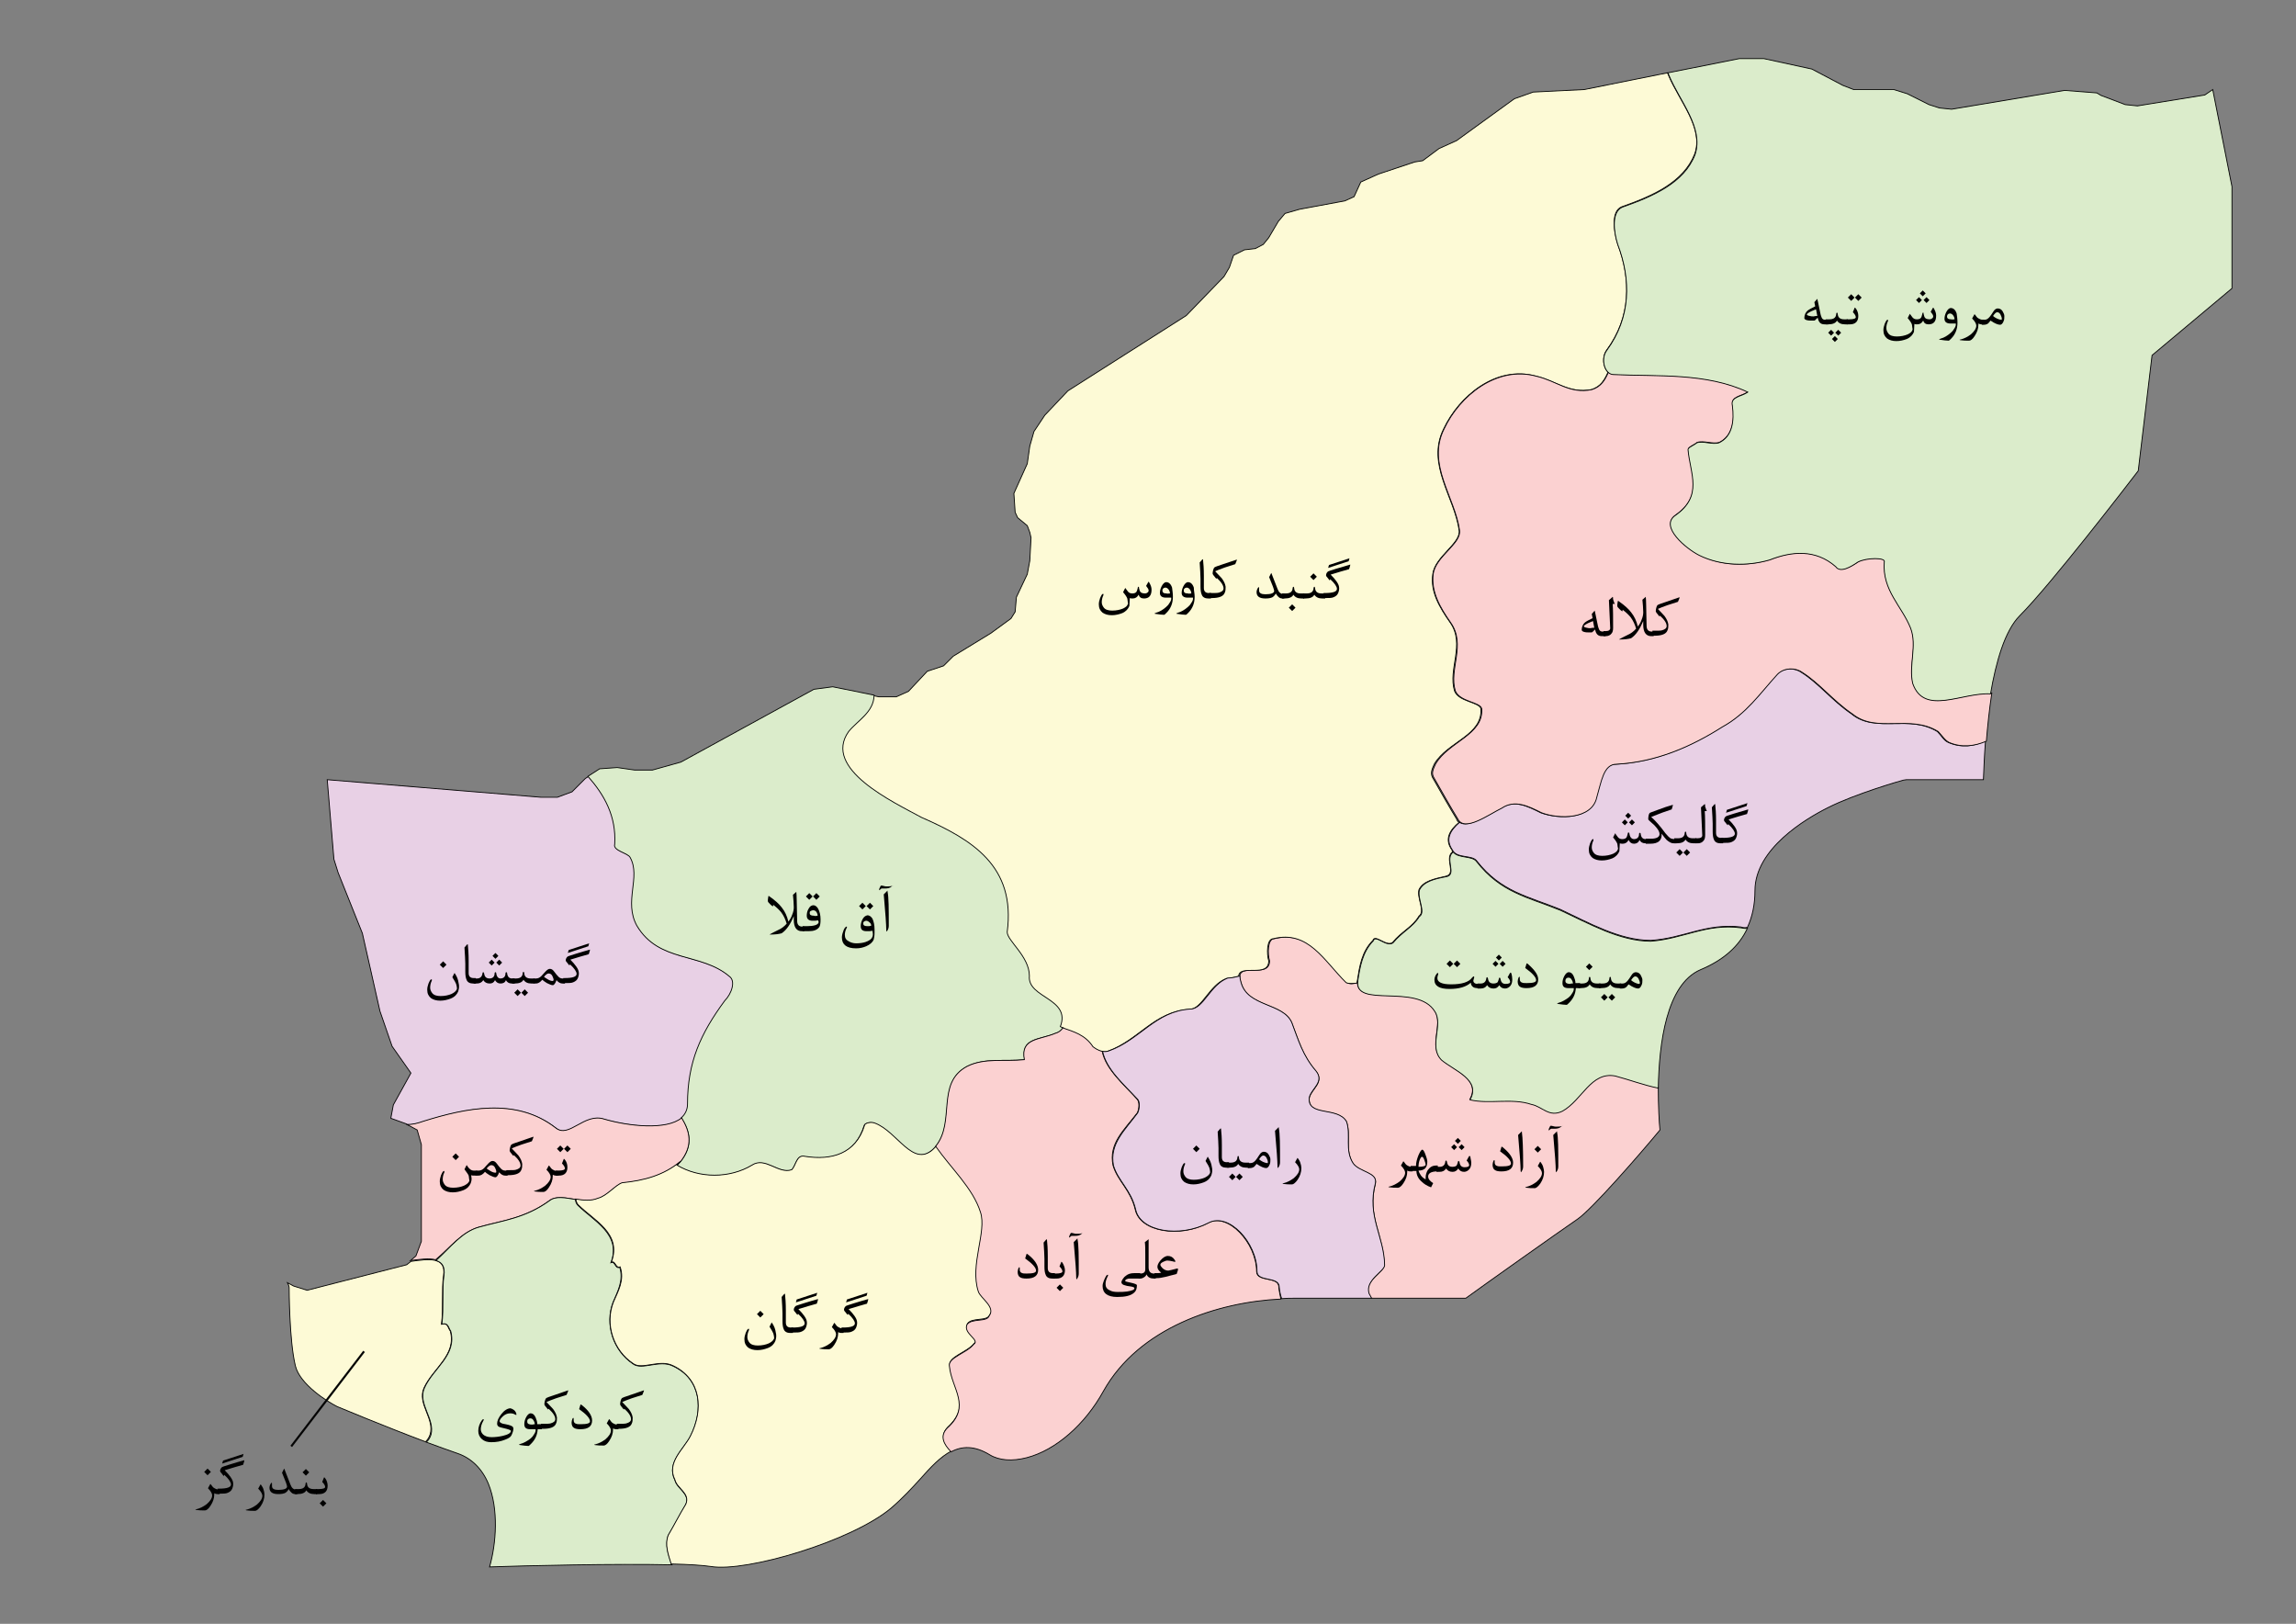 



    


<svg version="1.1" id="Layer_1" xmlns="http://www.w3.org/2000/svg" xmlns:xlink="http://www.w3.org/1999/xlink" x="0px" y="0px" viewBox="0 0 548.7 388" style="enable-background:new 0 0 548.7 388;" xml:space="preserve" width="100%" height="100%">
<rect x="0" y="0" width="548.7" height="388" fill="#808080" stroke="none"/>
<style type="text/css">
	.st0{fill:#FBD1D1;stroke:#020202;stroke-width:0.2;stroke-miterlimit:10;}
	.st1{fill:#FDFAD6;stroke:#020202;stroke-width:0.2;stroke-miterlimit:10;}
	.st2{fill:#E8D0E5;stroke:#020202;stroke-width:0.2;stroke-miterlimit:10;}
	.st3{fill:#DBECCB;stroke:#020202;stroke-width:0.2;stroke-miterlimit:10;}
	.st4{fill:none;stroke:#040404;stroke-width:0.5;stroke-miterlimit:10;}
</style>

		<path class="st0 area" d="M321.9,234.8c-5.3-5.3-8.9-12.6-17.4-10.5c-1.6,0-1.6,3.7-1.1,5.3c0,4.7-8.9-0.5-6.8,5.3
			c1.6,5.8,10,4.7,12.1,9.5c1.6,4.2,2.6,7.9,5.8,11.6c2.1,2.6-1.1,4.2-1.6,6.3c-0.5,4.7,6.8,2.1,8.9,5.8c1.1,3.2-0.5,6.8,1.6,10
			c1.6,2.1,5.8,2.1,5.3,4.7c-2.1,7.9,2.1,12.6,2.1,19.5c0,1.6-4.8,3.7-3.7,6.8c0.2,0.4,0.4,0.8,0.6,1.1h22.6
			c3.7-2.7,22.3-15.9,26.7-18.9c3.5-2.4,14.9-15.5,19.7-21.3c-0.2-1.9-0.4-5.7-0.4-10.2c-3.5-0.7-6.9-2-10.3-2.9
			c-5.8-1.1-7.9,5.8-12.6,8.4c-3.1,1.6-4.7-1.1-7.4-1.6c-4.7-1.6-10,0-14.7-1.1c2.6-4.7-3.7-6.8-6.8-9.5c-3.2-3.2,0.5-8.4-1.6-11.6
			c-4.1-6.6-18.4-0.9-18.5-6.7C323.5,235.1,322.6,235.2,321.9,234.8z" id="_x622__x632__x627__x62F___x634__x647__x631_" title="آزاد شهر"></path>
		<path class="st1 area" d="M398.7,17.9c-0.1-0.2-0.1-0.3-0.2-0.5l-19.9,4l-12.2,0.6l-4.5,1.6l-13.8,10l-4.2,1.9l-3.9,2.9l-1.9,0.3
			l-8.7,2.9l-4.2,1.9l-1.6,3.5l-2.2,1L310.6,50l-3.5,1l-1.6,1.9l-2.3,3.9l-1.3,1.6l-1.9,1l-2.6,0.3l-2.6,1.3l-1,2.9l-1.3,2.2l-9,9.3
			l-28.3,18l-5.5,5.8l-2.6,3.9l-1,3.5l-0.6,4.2l-3.2,7.1l0.3,4.5l0.6,1.3l2.3,1.9l0.6,1.6l0.3,1.3l-0.3,5.5l-0.6,3.2l-2.6,5.5
			l-0.3,3.5l-1,1.6l-4.8,3.5l-9,5.5l-2.3,2.3l-3.9,1.3l-4.5,4.8l-2.9,1.3h-4.2l-1.4-0.3c-0.1,4.1-3.9,6-6.1,8.7
			c-6.3,8.9,10.5,16.8,17.4,20.5c12.1,5.3,22.6,11.6,20.5,27.4c0,2.1,5.3,5.8,5.3,10.5c-0.5,5.3,10,5.3,7.4,12.1
			c2.6,1.1,5.8,1.6,7.9,4.7c0.5,0.5,2.1,1.6,3.7,1.1c7.4-2.6,11.1-9.5,19.5-10c3.1,0,4.7-5.8,8.9-7.4c0.9,0,2-0.3,2.9-0.5
			c0.2-3.1,7.2,0.5,7.2-3.7c-0.5-1.6-0.5-5.3,1.1-5.3c8.4-2.1,12.1,5.3,17.4,10.5c0.7,0.3,1.6,0.2,2.6,0.1c0-0.2,0-0.4,0.1-0.7
			c0.5-3.2,1-6.8,3.7-9.5c0.5-1.6,3.2,1.6,4.7,0.5c2.1-2.6,4.8-3.7,6.3-6.3c1.6-1.1-0.5-4.2,0-6.3c1-2.1,3.7-2.6,6.3-3.2
			c2.9-0.5-0.4-4.4,1.8-5.9c-0.1-0.1-0.2-0.2-0.2-0.4c-1.9-2.6-0.5-4.8,1.7-6.6c-0.3-0.2-0.5-0.4-0.6-0.8c-1.6-2.6-3.7-6.3-5.8-10
			c-0.5-1.1,0-2.1,0.5-3.2c3.2-5.3,11.6-6.8,11.1-13.2c-0.5-1.6-5.3-1.6-6.3-4.2c-1.6-5.3,2.6-11.1-1-16.3
			c-2.6-3.7-4.8-7.4-4.2-11.6c0.5-4.2,6.8-7.4,6.3-10.5c-1.1-7.9-7.9-15.8-3.7-24.2c3.7-7.9,12.6-15.3,22.1-12.6
			c4.7,1.1,7.9,4.2,13.2,3.2c2.3-0.7,3.2-2.4,4-4.2c-1.2-1.1-1.5-3.7-0.3-5.3c5.8-7.9,5.8-16.8,2.6-25.3c-1-3.2-1.6-7.9,1-8.9
			c7.4-2.6,14.7-5.8,17.4-12.6C407.2,30.6,401.4,24.3,398.7,17.9z" id="_x6AF__x646__x628__x62F___x6A9__x627__x648__x648__x633_" title="گنبد کاووس"></path>
		<path class="st2 area" d="M132.9,269.6c3.2,2.6,6.8-3.7,11.6-2.1c7.4,2.1,20,3.2,20-3.7c0-10,3.2-16.8,8.9-24.7
			c1.6-1.6,2.6-4.7,1.1-5.8c-6.8-5.8-16.8-3.2-22.1-12.1c-3.2-5.8,1.1-11.6-1.6-16.3c-0.5-1.1-4.2-1.6-3.7-3.2
			c0.4-6.7-2.5-11.7-6.4-16.2l-0.8,0.5l-3.2,3.2l-3.5,1.3h-3.9l-51.1-4.2l1.6,19l1,3.2l5.8,14.5l4.2,18.6l2.9,8.4l4.5,6.4L94,264
			l-0.6,3.2l3.6,1.3l0.5,0.3c1.2-0.1,2.5-0.3,3.8-0.8C111.3,264.8,123.4,262.2,132.9,269.6z" id="_x6AF__x645__x6CC__x634__x627__x646_" title="گمیشان"></path>
		<path class="st1 area" d="M101.3,331.7c2.1-4.7,7.9-7.9,6.3-13.7c-0.5-0.5-0.5-2.1-2.1-1.6c0.5-3.7,0-8.4,0.5-11.6
			c0.7-4.6-3.5-4-7.8-3.4l-1,0.8l-23.8,6.1l-3.2-1l-1.5-0.8c0.2,0.4,0.4,0.8,0.4,1.2c0,0.1,0,12.6,1.5,18.7c1.1,4.4,7.6,8.5,10,9.7
			c0,0,11.5,4.8,21.1,8.4c0.5-0.5,0.9-1.1,1.1-1.8C103.9,339,99.7,335.4,101.3,331.7z" id="_x628__x646__x62F__x631__x6AF__x632_" title="بندرگز"></path>
		<path class="st3 area" d="M161.8,278.5c5.3,3.2,12.6,3.2,17.9,0c3.2-2.1,6.3,2.1,9.5,1.1c1.1-1.1,1.1-3.7,3.1-3.2
			c6.3,1.1,12.1-0.5,14.2-7.4c0-0.5,1.6-1.1,2.6-0.5c5.3,2.1,8.9,10.5,13.7,6.3c6.3-5.8,0.5-15.8,8.4-20c4.2-2.1,8.9-1.1,13.7-1.6
			c-1.1-5.3,3.7-4.7,7.4-6.3c0.8-0.2,1.4-0.7,1.8-1.3c-0.3-0.1-0.5-0.2-0.7-0.3c2.6-6.8-7.9-6.8-7.4-12.1c0-4.7-5.3-8.4-5.3-10.5
			c2.1-15.8-8.4-22.1-20.5-27.4c-6.8-3.7-23.7-11.6-17.4-20.5c2.2-2.7,6-4.6,6.1-8.7l-9.9-2l-4.5,0.6l-31.8,17.4l-6.8,1.9h-4.2
			l-4.2-0.6l-4.2,0.3l-2.8,1.8c3.9,4.4,6.8,9.5,6.4,16.2c-0.5,1.6,3.2,2.1,3.7,3.2c2.6,4.7-1.6,10.5,1.6,16.3
			c5.3,8.9,15.3,6.3,22.1,12.1c1.6,1.1,0.5,4.2-1.1,5.8c-5.8,7.9-8.9,14.7-8.9,24.7c0,1.4-0.6,2.5-1.5,3.3
			C165.1,270.6,165.8,274.3,161.8,278.5z" id="_x622__x642___x642__x644__x627_" title="آق قلا"></path>
		<path class="st0 area" d="M114.5,293.2c5.8-1.6,11-2.1,16.8-6.3c2.6-2.1,7.9,1.1,11.6-0.5c2.1-0.5,4.2-3.2,5.8-3.7
			c5.2-0.5,10-1.8,13.9-5.1c3.1-3.9,2.3-7.2,0.3-10.5c-3.6,3-12.7,2-18.5,0.3c-4.8-1.6-8.4,4.7-11.6,2.1c-9.5-7.4-21.6-4.7-31.6-1.6
			c-1.4,0.5-2.6,0.8-3.9,0.8l2.4,1.3l1,3.5v23.1l-1.3,3.5l-1.3,1.1c2.2-0.3,4.4-0.6,6-0.2C107.5,298.2,110.3,294.4,114.5,293.2z" id="_x62A__x631__x6A9__x645__x646_" title="ترکمن"></path>
		<path class="st3 area" d="M159.7,366.9c1.6-2.6,2.6-4.7,4.2-7.4c1.1-2.6-2.1-3.7-2.6-5.8c-2.1-4.2,2.1-7.4,3.7-10.5
			c3.2-6.3,2.6-13.7-4.2-16.8c-3.2-1.6-7.4,1.1-9.5-0.5c-4.8-3.2-6.8-9.5-4.8-14.7c1.1-2.6,2.6-5.3,1.6-8.4
			c-1.1,0.5-1.1-1.6-2.1-1.1c2.6-6.8-4.2-10-7.9-13.7c-0.4-0.4-0.5-0.8-0.6-1.4c-2.4-0.4-4.7-0.9-6.2,0.3
			c-5.8,4.2-11.1,4.7-16.8,6.3c-4.1,1.1-6.9,4.9-10.3,8c1.4,0.4,2.2,1.4,1.9,3.6c-0.5,3.2,0,7.9-0.5,11.6c1.6-0.5,1.6,1.1,2.1,1.6
			c1.6,5.8-4.2,8.9-6.3,13.7c-1.6,3.7,2.6,7.4,1.6,11.1c-0.2,0.7-0.6,1.3-1.1,1.8c2.8,1,5.4,2,7.5,2.7c3.2,1.1,5.8,3.6,7.3,7.2
			c2.5,6.1,1.9,14.3,0.3,19.9c8.5-0.3,30.2-0.8,43.6-0.5C159.7,371.5,158.9,369.2,159.7,366.9z" id="_x6A9__x631__x62F__x6A9__x648__x6CC_" title="کردکوی"></path>
		<path class="st1 area" d="M234,308.5c-2.1-6.3,2.1-14.2,0.5-19c-1.8-5.7-7-10.4-10.7-15.7c-0.3,0.3-0.6,0.6-0.9,0.9
			c-4.8,4.2-8.4-4.2-13.7-6.3c-1.1-0.5-2.6,0-2.6,0.5c-2.1,6.8-7.9,8.4-14.2,7.4c-2.1-0.5-2.1,2.1-3.2,3.2c-3.2,1.1-6.3-3.2-9.5-1.1
			c-5.3,3.2-12.6,3.2-17.9,0c0.3-0.3,0.5-0.6,0.8-0.9c-3.9,3.3-8.7,4.6-13.9,5.1c-1.6,0.5-3.7,3.2-5.8,3.7c-1.6,0.7-3.5,0.5-5.3,0.2
			c0.1,0.5,0.2,1,0.6,1.4c3.7,3.7,10.5,6.8,7.9,13.7c1-0.5,1,1.6,2.1,1.1c1.1,3.2-0.5,5.8-1.6,8.4c-2.1,5.3,0,11.6,4.7,14.7
			c2.1,1.6,6.3-1.1,9.5,0.5c6.8,3.2,7.4,10.5,4.2,16.8c-1.6,3.2-5.8,6.3-3.7,10.5c0.5,2.1,3.7,3.2,2.6,5.8c-1.6,2.6-2.6,4.7-4.2,7.4
			c-0.9,2.3,0,4.6,0.7,6.9c4.2,0.1,7.5,0.3,9.5,0.6c8.5,1.4,33.5-6,43-13.9c2.8-2.4,5.1-4.9,7.1-7.1c2.4-2.7,4.7-5.2,7.4-6.6
			c-1.8-1.8-2.8-3.7-0.9-5.7c5.8-5.3,1.1-9.5,0.5-14.7c-0.5-2.1,4.2-3.2,5.8-5.3c1.6-1.1-2.6-2.6-1.6-4.7c1-1.6,4.7-0.5,5.3-2.1
			C238.2,312.2,234.5,310.1,234,308.5z" id="_x6AF__x631__x6AF__x627__x646_" title="گرگان"></path>
		<path class="st0 area active" d="M305.6,307.5c0-2.6-5.3-1.1-5.3-3.7c0-6.8-6.9-14.2-11.6-11.6c-6.8,3.7-16.3,2.1-17.4-3.2
			c-1.1-4.7-4.2-6.8-5.3-10.5c-1.1-5.3,2.6-8.4,5.8-12.6c0.5-1.1,0.5-2.6,0-3.2c-3.1-3.5-7.5-7.1-8.4-11.5c-1-0.2-1.8-0.8-2.2-1.1
			c-1.9-2.9-4.7-3.6-7.2-4.5c-0.4,0.6-1,1.1-1.8,1.3c-3.7,1.6-8.4,1.1-7.4,6.3c-4.8,0.5-9.5-0.5-13.7,1.6c-7.5,4-2.7,13.2-7.5,19.1
			c3.7,5.3,8.9,10,10.7,15.7c1.6,4.7-2.6,12.6-0.5,19c0.5,1.6,4.2,3.7,2.6,5.8c-0.5,1.6-4.2,0.5-5.3,2.1c-1,2.1,3.2,3.7,1.6,4.7
			c-1.6,2.1-6.3,3.2-5.8,5.3c0.5,5.3,5.3,9.5-0.5,14.7c-1.9,1.9-0.9,3.9,0.9,5.7c2.6-1.4,5.6-1.5,9.2,0.7c2.3,1.4,5.4,1.6,8.9,0.7
			c6.9-1.8,13.9-7.9,18.3-15.9c8.5-15.2,27.4-21.3,42.4-22C305.9,309.4,305.7,308.5,305.6,307.5z" id="_x639__x644__x6CC___x622__x628__x627__x62F_" title="علی آباد"></path>
		<path class="st2 area" d="M328.7,282.7c0.5-2.6-3.7-2.6-5.3-4.7c-2.1-3.2-0.5-6.8-1.6-10c-2.1-3.7-9.5-1.1-8.9-5.8
			c0.5-2.1,3.7-3.7,1.6-6.3c-3.2-3.7-4.2-7.4-5.8-11.6c-2.1-4.7-10.5-3.7-12.1-9.5c-0.2-0.7-0.3-1.2-0.3-1.6
			c-0.9,0.2-1.9,0.5-2.9,0.5c-4.2,1.6-5.8,7.4-8.9,7.4c-8.4,0.5-12.1,7.4-19.5,10c-0.5,0.2-1,0.2-1.5,0.1c0.9,4.4,5.2,8,8.4,11.5
			c0.5,0.5,0.5,2.1,0,3.2c-3.1,4.2-6.8,7.4-5.8,12.6c1.1,3.7,4.2,5.8,5.3,10.5c1.1,5.3,10.5,6.8,17.4,3.2
			c4.8-2.6,11.6,4.7,11.6,11.6c0,2.6,5.3,1.1,5.3,3.7c0.1,1,0.3,2,0.6,2.8c1.1-0.1,2.1-0.1,3.1-0.1h18.4c-0.2-0.4-0.4-0.7-0.6-1.1
			c-1.1-3.2,3.7-5.3,3.7-6.8C330.8,295.4,326.6,290.6,328.7,282.7z" id="_x631__x627__x645__x6CC__x627__x646_" title="رامیان"></path>
		<path class="st3 area" d="M406.4,231.7c5.5-2.3,9.2-5.6,11.2-9.9c-0.5,0.1-1,0-1.5-0.1c-8.4-1.1-13.7,2.6-21.6,3.2
			c-7.4,0-14.7-4.2-21.6-7.4c-7.9-3.2-14.2-4.2-20-11.6c-1-1.5-4.3-0.7-5.6-2.3c-2.2,1.5,1.1,5.5-1.8,5.9c-2.6,0.5-5.3,1.1-6.3,3.2
			c-0.5,2.1,1.6,5.3,0,6.3c-1.6,2.6-4.2,3.7-6.3,6.3c-1.6,1.1-4.2-2.1-4.7-0.5c-2.6,2.6-3.2,6.3-3.7,9.5c-1,6.8,14.2,0.5,18.4,7.4
			c2.1,3.2-1.6,8.4,1.6,11.6c3.1,2.6,9.5,4.7,6.8,9.5c4.7,1.1,10-0.5,14.7,1.1c2.6,0.5,4.2,3.2,7.4,1.6c4.7-2.6,6.8-9.5,12.6-8.4
			c3.4,0.9,6.8,2.2,10.3,2.9C396.5,249.4,398.2,235.2,406.4,231.7z" id="_x645__x6CC__x646__x648___x62F__x634__x62A_" title="مینو دشت"></path>
		<path class="st2 area" d="M465.6,177.4c-1.1-0.5-1.6-1.6-2.6-2.6c-6.9-4.2-14.8,0.5-20.5-4.2c-4.7-3.2-7.9-7.4-12.1-10
			c-1.6-1.1-4.2-1.1-5.8,0.5c-4.2,4.7-7.4,9.5-13.2,12.6c-7.4,4.7-15.8,8.4-25.3,8.9c-3.1,0-3.7,4.2-4.7,7.9
			c-1.1,5.3-8.9,5.3-13.2,3.7c-3.2-1.6-6.3-3.2-9.5-1.1c-2.8,1.4-7.8,4.9-9.9,3.4c-2.2,1.9-3.5,4-1.7,6.6c1,2.1,4.7,1.1,5.8,2.6
			c5.8,7.4,12.1,8.4,20,11.6c6.8,3.2,14.2,7.4,21.6,7.4c7.9-0.5,13.2-4.2,21.6-3.2c0.5,0.2,0.9,0.2,1.5,0.1c1.2-2.6,1.8-5.5,1.8-8.8
			c0-10,12.2-17.2,17.4-19.8c6.5-3.3,17.6-6.5,18.1-6.6l0.7-0.1H474c0.1-2.2,0.2-5.5,0.5-9.3C471.7,178.4,468.6,178.7,465.6,177.4z" id="_x6AF__x627__x644__x6CC__x6A9__x634_" title="گالیکش"></path>
		<path class="st0 area" d="M457.2,163.2c-1.1-4.2,1.1-8.9-0.5-13.2c-2.1-5.3-6.8-8.9-6.3-15.8c0.5-1.1-4.2-1.1-6.3,0
			c-1.6,1.1-4.2,2.6-5.3,1.1c-4.8-4.2-10.5-3.7-15.8-1.6c-5.3,1.6-11.6,1.6-16.8-1.1c-3.2-1.6-9.5-6.8-5.8-9.5
			c6.8-4.7,3.7-10,3.1-15.8c0-0.5,1.6-1.1,2.1-1.6c1.6-0.5,3.7,0.5,5.3,0c3.2-1.6,3.7-5.3,3.2-8.9c-0.5-2.1,2.1-2.1,3.7-3.2
			c-10-4.7-21.6-3.7-32.1-4.2c-0.5,0-0.9-0.2-1.3-0.5c-0.8,1.8-1.7,3.5-4,4.2c-5.3,1.1-8.4-2.1-13.2-3.2
			c-9.5-2.6-18.4,4.7-22.1,12.6c-4.2,8.4,2.6,16.3,3.7,24.2c0.5,3.2-5.8,6.3-6.3,10.5c-0.5,4.2,1.6,7.9,4.2,11.6
			c3.7,5.3-0.5,11.1,1.1,16.3c1.1,2.6,5.8,2.6,6.3,4.2c0.5,6.3-7.9,7.9-11,13.2c-0.5,1.1-1.1,2.1-0.5,3.2c2.1,3.7,4.2,7.4,5.8,10
			c1.6,3.2,7.4-1.1,10.5-2.6c3.1-2.1,6.3-0.5,9.5,1.1c4.2,1.6,12.1,1.6,13.2-3.7c1.1-3.7,1.6-7.9,4.7-7.9c9.5-0.5,17.9-4.2,25.3-8.9
			c5.8-3.2,8.9-7.9,13.2-12.6c1.6-1.6,4.2-1.6,5.8-0.5c4.2,2.6,7.4,6.8,12.1,10c5.8,4.7,13.7,0,20.5,4.2c1,1.1,1.6,2.1,2.6,2.6
			c3,1.3,6.1,0.9,8.9-0.3c0.3-3.6,0.7-7.5,1.3-11.5C469,165.3,459.9,171,457.2,163.2z" id="_x6A9__x644__x627__x644__x647_" title="کلاله"></path>
		<path class="st3 area" d="M528.8,21.4l-1.9,1.3l-16.1,2.6l-2.9-0.3l-5.8-2.2l-1-0.6l-7.7-0.6l-27,4.5l-2.9-0.3L461,25l-5.2-2.6l-3.2-1
			H443l-2.6-1l-7.4-3.9L421.5,14h-5.8l-17.1,3.4c0.1,0.2,0.1,0.3,0.2,0.5c2.6,6.3,8.4,12.6,6.3,19c-2.6,6.8-10,10-17.4,12.6
			c-2.6,1.1-2.1,5.8-1.1,8.9c3.2,8.4,3.2,17.4-2.6,25.3c-1.6,2.1-0.5,5.8,1.6,5.8c10.5,0.5,22.1-0.5,32.1,4.2
			c-1.6,1.1-4.2,1.1-3.7,3.2c0.5,3.7,0,7.4-3.2,8.9c-1.6,0.5-3.7-0.5-5.3,0c-0.5,0.5-2.1,1.1-2.1,1.6c0.5,5.8,3.7,11.1-3.1,15.8
			c-3.7,2.6,2.6,7.9,5.8,9.5c5.3,2.6,11.6,2.6,16.8,1.1c5.3-2.1,11-2.6,15.8,1.6c1.1,1.6,3.7,0,5.3-1.1c2.1-1.1,6.8-1.1,6.3,0
			c-0.5,6.8,4.2,10.5,6.3,15.8c1.6,4.2-0.5,8.9,0.5,13.2c2.7,7.8,11.8,2.1,18.6,2.5c1.3-7.6,3.4-15.1,7-18.7
			c7.2-7.2,25.4-30.8,28.3-34.6l3.3-27.6l19.1-16V44.6L528.8,21.4z" id="_x645__x631__x648__x634___x62A__x67E__x647_" title="مروش تپه"></path>

	<line class="st4 area" x1="69.6" y1="345.6" x2="87" y2="322.9" id="LINE_17" title=""></line>

<g id="G_18" class="area" title="">
	<path d="M436.8,77.5H436c-0.9,0-1.4-0.5-1.6-1.6c-0.5,0.5-0.7,0.7-0.8,0.7h-0.9c-0.3,0-0.6,0-0.9-0.1c-0.4-0.1-0.6-0.3-0.6-0.5
		c0-0.7,0.3-1.4,0.8-1.8c0.4-0.3,1-0.6,1.8-1l-0.2-1l0.7-0.8c0,0.1,0.3,1.2,0.7,3.3c0.1,0.6,0.3,1.1,0.4,1.3
		c0.2,0.3,0.4,0.4,0.8,0.4h0.7V77.5z M434.3,75.5l-0.3-1.6c-0.3,0.1-0.7,0.3-1.2,0.5c-0.6,0.3-1,0.6-1,0.7c0,0.2,0.2,0.3,0.7,0.4
		c0.3,0.1,0.6,0.1,0.9,0.1C433.8,75.5,434,75.5,434.3,75.5z" id="PATH_19" class="area" title=""></path>
	<path d="M441.7,77.5h-0.8c-0.9,0-1.5-0.3-1.9-0.9c-0.3,0.6-1,0.9-2.1,0.9h-0.6v-1.2h0.9c1,0,1.5-0.4,1.6-1.1c0-0.3,0.1-0.5,0.2-0.5
		s0.2,0.2,0.2,0.5c0.1,0.7,0.6,1.1,1.5,1.1h0.9V77.5z M436.9,79.5l0.7-0.7l0.7,0.7l-0.7,0.7L436.9,79.5z M437.8,81l0.7-0.7l0.7,0.7
		l-0.7,0.7L437.8,81z M438.6,79.5l0.7-0.7l0.7,0.7l-0.7,0.7L438.6,79.5z" id="PATH_20" class="area" title=""></path>
	<path d="M444.1,75.5c0,1.3-0.7,2-2,2h-0.8v-1.2h0.7c1,0,1.5-0.2,1.5-0.5c0-0.3-0.2-0.7-0.7-1.2l0.4-1c0-0.1,0.1-0.1,0.1-0.1
		s0.1,0.1,0.2,0.2C443.9,74.2,444.1,74.9,444.1,75.5z M443.2,71.1l-0.8,0.8l-0.8-0.8l0.8-0.8L443.2,71.1z M444.9,71.1l-0.8,0.8
		l-0.8-0.8l0.8-0.8L444.9,71.1z" id="PATH_21" class="area" title=""></path>
	<path d="M462.7,75.4c0,1.4-0.6,2.1-1.8,2.1c-0.7,0-1.1-0.3-1.3-0.9c-0.3,0.6-0.8,0.9-1.4,0.9c-0.2,0-0.5,0-0.7-0.1
		c0,0.6-0.1,1.2-0.1,1.9c-0.3,0.7-0.8,1.3-1.7,1.7c-0.8,0.3-1.6,0.5-2.5,0.5c-0.9,0-1.6-0.2-2.2-0.6c-0.6-0.5-0.9-1.1-0.9-2
		c0-0.5,0.1-0.9,0.3-1.5c0.2-0.4,0.3-0.7,0.5-0.9c0.1-0.1,0.2-0.1,0.2-0.1c0.1,0,0.1,0,0.1,0.1c0,0,0,0.1,0,0.2
		c-0.3,0.6-0.4,1.2-0.4,1.7c0,0.5,0.2,0.9,0.5,1.3c0.4,0.5,1.1,0.7,2,0.7c1,0,1.9-0.2,2.6-0.5c0.6-0.3,1-0.6,1.1-1
		c0.1-0.1,0.1-0.3,0-0.7c0-0.3-0.1-0.6-0.1-0.7c-0.1-0.3-0.4-0.8-1-1.5l0.4-0.8c0.1-0.1,0.1-0.2,0.1-0.2c0,0,0.1,0,0.1,0.1
		c0.3,0.4,0.5,0.7,0.6,0.8c0.3,0.3,0.6,0.4,1,0.4c0.4,0,0.8-0.1,1-0.4c0.1-0.2,0.2-0.4,0.3-0.9c0-0.2,0.1-0.3,0.2-0.3
		c0.1,0,0.1,0.1,0.1,0.3c0.1,0.5,0.2,0.8,0.4,1c0.2,0.2,0.6,0.3,1.1,0.3c0.2,0,0.4-0.1,0.5-0.2c0.2-0.1,0.3-0.3,0.3-0.5
		c0-0.3-0.2-0.6-0.6-1.1l0.5-0.9c0.1-0.1,0.1-0.1,0.1-0.1c0,0,0.1,0.1,0.1,0.1C462.5,74.3,462.7,74.8,462.7,75.4z M459.3,71.7
		l-0.7,0.7l-0.7-0.7l0.7-0.7L459.3,71.7z M460.2,70.1l-0.7,0.7l-0.7-0.7l0.7-0.7L460.2,70.1z M461.1,71.7l-0.7,0.7l-0.7-0.7l0.7-0.7
		L461.1,71.7z" id="PATH_22" class="area" title=""></path>
	<path d="M467.8,77.1c0,1.5-0.5,2.8-1.5,3.8c-0.3,0.3-0.5,0.5-0.6,0.5c-0.6,0-1.2-0.1-1.9-0.2c-0.3,0-0.4-0.1-0.4-0.1
		c0,0,0.1-0.1,0.4-0.2c0.8-0.2,1.6-0.7,2.3-1.3c0.3-0.3,0.6-0.5,0.8-0.9c0.3-0.4,0.5-0.8,0.5-1.1v-0.3l-1.3,0
		c-0.9,0-1.4-0.4-1.4-1.1c0-0.5,0.1-1,0.4-1.6c0.3-0.6,0.7-1,1.1-1c0.6,0,1.1,0.4,1.4,1.3C467.7,75.6,467.8,76.3,467.8,77.1z
		 M467.1,76.3c0-0.3-0.1-0.6-0.3-0.9c-0.2-0.3-0.5-0.5-0.8-0.5c-0.2,0-0.4,0.1-0.5,0.2s-0.2,0.3-0.2,0.5c0,0.5,0.3,0.7,1,0.7
		C466.4,76.4,466.7,76.3,467.1,76.3z" id="PATH_23" class="area" title=""></path>
	<path d="M474,77.5h-0.4c-0.4,0-0.6-0.1-0.8-0.2c0,0.1,0,0.2,0,0.3c0,0.9-0.3,1.8-0.9,2.7c-0.5,0.8-1,1.1-1.3,1.1
		c-0.8,0-1.4,0-2-0.1c-0.2,0-0.3-0.1-0.3-0.1s0.1-0.1,0.3-0.1c0.8-0.2,1.6-0.6,2.4-1.2c0.8-0.7,1.3-1.4,1.3-2.1c0-0.4-0.3-1-1-1.7
		l0.5-0.9c0-0.1,0.1-0.1,0.1-0.1c0,0,0.1,0.1,0.1,0.1c0.3,0.4,0.5,0.7,0.7,0.8c0.3,0.2,0.7,0.4,1.1,0.4h0.3V77.5z" id="PATH_24" class="area" title=""></path>
	<path d="M479,75.5c0,0.5,0,0.9-0.2,1.3c-0.2,0.5-0.5,0.8-0.8,0.8c-0.5,0-1.3-0.3-2.3-1c-0.3,0.4-0.5,0.6-0.6,0.7
		c-0.3,0.2-0.6,0.3-1,0.3h-0.5v-1.2h0.7c0.4,0,0.8-0.2,1.2-0.7c0.2-0.2,0.5-0.7,0.9-1.3c0.3-0.5,0.7-0.7,1-0.7
		c0.5,0,0.9,0.2,1.2,0.7C478.8,74.8,479,75.1,479,75.5z M478.4,76.2c0-0.3-0.1-0.6-0.3-1c-0.2-0.4-0.5-0.6-0.8-0.6
		c-0.3,0-0.6,0.3-1,0.9c0.2,0.2,0.5,0.4,0.9,0.6c0.4,0.2,0.8,0.3,1,0.3C478.3,76.5,478.4,76.4,478.4,76.2z" id="PATH_25" class="area" title=""></path>
</g>
<g id="G_26" class="area" title="">
	<path d="M383.5,152h-0.7c-0.9,0-1.4-0.5-1.6-1.6c-0.5,0.5-0.7,0.7-0.8,0.7h-0.9c-0.3,0-0.6,0-0.9-0.1c-0.4-0.1-0.6-0.3-0.6-0.5
		c0-0.7,0.3-1.4,0.8-1.8c0.4-0.3,1-0.6,1.8-1l-0.2-1l0.7-0.8c0,0.1,0.3,1.2,0.7,3.3c0.1,0.6,0.3,1.1,0.4,1.3
		c0.2,0.3,0.4,0.4,0.8,0.4h0.7V152z M381,150l-0.3-1.6c-0.3,0.1-0.7,0.3-1.2,0.5c-0.6,0.3-1,0.6-1,0.7c0,0.2,0.2,0.3,0.7,0.4
		c0.3,0.1,0.6,0.1,0.9,0.1C380.4,150,380.7,150,381,150z" id="PATH_27" class="area" title=""></path>
	<path d="M385.8,144.1c0.1,0.1,0.1,0.2,0.1,0.2c0,0-0.1,0-0.2,0h-0.3c0.1,1.3,0.1,3.2,0.1,5.7c0,0.6-0.1,1.1-0.4,1.4
		c-0.3,0.4-0.8,0.6-1.3,0.6h-0.6v-1.2h0.5c0.8,0,1.2-0.3,1.1-0.9c-0.1-2.1-0.2-4.3-0.3-6.5l0.7-0.6c0.1-0.1,0.2-0.2,0.2-0.2
		c0,0,0,0.1,0.1,0.2C385.4,143.1,385.6,143.5,385.8,144.1z" id="PATH_28" class="area" title=""></path>
	<path d="M395.2,152h-0.6c-1.2,0-1.9-0.9-1.9-2.7c0-0.2,0-0.5,0-0.9c-0.8,1.9-1.7,3.3-2.9,4.1c-0.7,0.2-1.6,0.3-2.6,0.3
		c-0.2,0-0.3,0-0.3,0c0,0,0.3-0.2,0.9-0.5c0.4-0.2,0.8-0.4,1.2-0.6c0.7-0.3,1.4-0.8,2-1.5c-0.3-1-0.7-1.9-1.3-2.7
		c-0.4-0.5-1-1.1-1.9-1.8l-0.1,0.4c-0.3-0.2-0.5-0.4-0.7-0.6c-0.3-0.3-0.5-0.5-0.5-0.7c0-0.2,0-0.5,0.1-1c0-0.1,0-0.2,0.1-0.2
		s0.1,0,0.2,0.1c1.3,0.9,2.3,1.8,2.9,2.6c0.8,1,1.3,2.1,1.6,3.4c0.4-0.5,0.7-1,0.9-1.6c0.3-0.7,0.4-1.3,0.4-1.8c0-0.9-0.1-1.9-0.2-3
		l0.8-0.7c0.1,0.5,0.1,2.8,0.2,6.9c0,0.9,0.4,1.4,1.2,1.4h0.5V152z" id="PATH_29" class="area" title=""></path>
	<path d="M401.4,142.7c0,0.2-0.2,0.6-0.4,1.1l-2.5,0.8c-1.1,0.4-1.9,0.7-2.3,0.9c0.8,0.8,1.3,1.4,1.6,1.7c0.5,0.7,0.8,1.3,0.9,2
		c0,0.5,0,1-0.2,1.4c-0.3,0.9-1.4,1.3-3.1,1.3h-0.5v-1.2h0.6c0.8,0,1.4,0,1.7-0.1c0.7-0.2,1.1-0.5,1.1-1c0-0.7-0.5-1.5-1.6-2.5
		l-0.1,0.2c-0.1-0.1-0.3-0.3-0.5-0.6c-0.3-0.3-0.4-0.6-0.4-0.6c0-0.2,0-0.4,0.1-0.8c0.1-0.4,0.2-0.6,0.3-0.7
		c0.1-0.1,0.8-0.4,2.1-0.8C399.3,143.4,400.5,143,401.4,142.7z" id="PATH_30" class="area" title=""></path>
</g>
<g id="G_31" class="area" title="">
	<path d="M275.2,140.9c0,1.4-0.6,2.1-1.8,2.1c-0.7,0-1.1-0.3-1.3-0.9c-0.3,0.6-0.8,0.9-1.4,0.9c-0.2,0-0.5,0-0.7-0.1
		c0,0.6-0.1,1.2-0.1,1.9c-0.3,0.7-0.8,1.3-1.7,1.7c-0.8,0.3-1.6,0.5-2.5,0.5c-0.9,0-1.6-0.2-2.2-0.6c-0.6-0.5-0.9-1.1-0.9-2
		c0-0.5,0.1-0.9,0.3-1.5c0.2-0.4,0.3-0.7,0.5-0.9c0.1-0.1,0.2-0.1,0.2-0.1c0.1,0,0.1,0,0.1,0.1c0,0,0,0.1,0,0.2
		c-0.3,0.6-0.4,1.2-0.4,1.7c0,0.5,0.2,0.9,0.5,1.3c0.4,0.5,1.1,0.7,2,0.7c1,0,1.9-0.2,2.6-0.5c0.6-0.3,1-0.6,1.1-1
		c0.1-0.1,0.1-0.3,0-0.7c0-0.3-0.1-0.6-0.1-0.7c-0.1-0.3-0.4-0.8-1-1.5l0.4-0.8c0.1-0.1,0.1-0.2,0.1-0.2c0,0,0.1,0,0.1,0.1
		c0.3,0.4,0.5,0.7,0.6,0.8c0.3,0.3,0.6,0.4,1,0.4c0.4,0,0.8-0.1,1-0.4c0.1-0.2,0.2-0.4,0.3-0.9c0-0.2,0.1-0.3,0.2-0.3
		c0.1,0,0.1,0.1,0.1,0.3c0.1,0.5,0.2,0.8,0.4,1c0.2,0.2,0.6,0.3,1.1,0.3c0.2,0,0.4-0.1,0.5-0.2c0.2-0.1,0.3-0.3,0.3-0.5
		c0-0.3-0.2-0.6-0.6-1.1l0.5-0.9c0.1-0.1,0.1-0.1,0.1-0.1c0,0,0.1,0.1,0.1,0.1C275,139.8,275.2,140.3,275.2,140.9z" id="PATH_32" class="area" title=""></path>
	<path d="M280.3,142.6c0,1.5-0.5,2.8-1.5,3.8c-0.3,0.3-0.5,0.5-0.6,0.5c-0.6,0-1.2-0.1-1.9-0.2c-0.3,0-0.4-0.1-0.4-0.1
		c0,0,0.1-0.1,0.4-0.2c0.8-0.2,1.6-0.7,2.3-1.3c0.3-0.3,0.6-0.5,0.8-0.9c0.3-0.4,0.5-0.8,0.5-1.1v-0.3l-1.3,0
		c-0.9,0-1.4-0.4-1.4-1.1c0-0.5,0.1-1,0.4-1.6c0.3-0.6,0.7-1,1.1-1c0.6,0,1.1,0.4,1.4,1.3C280.2,141.2,280.3,141.8,280.3,142.6z
		 M279.6,141.8c0-0.3-0.1-0.6-0.3-0.9c-0.2-0.3-0.5-0.5-0.8-0.5c-0.2,0-0.4,0.1-0.5,0.2c-0.2,0.2-0.2,0.3-0.2,0.5
		c0,0.5,0.3,0.7,1,0.7C278.9,141.9,279.2,141.8,279.6,141.8z" id="PATH_33" class="area" title=""></path>
	<path d="M285.5,142.6c0,1.5-0.5,2.8-1.5,3.8c-0.3,0.3-0.5,0.5-0.6,0.5c-0.6,0-1.2-0.1-1.9-0.2c-0.3,0-0.4-0.1-0.4-0.1
		c0,0,0.1-0.1,0.4-0.2c0.8-0.2,1.6-0.7,2.3-1.3c0.3-0.3,0.6-0.5,0.8-0.9c0.3-0.4,0.5-0.8,0.5-1.1v-0.3l-1.3,0
		c-0.9,0-1.4-0.4-1.4-1.1c0-0.5,0.1-1,0.4-1.6c0.3-0.6,0.7-1,1.1-1c0.6,0,1.1,0.4,1.4,1.3C285.3,141.2,285.5,141.8,285.5,142.6z
		 M284.7,141.8c0-0.3-0.1-0.6-0.3-0.9c-0.2-0.3-0.5-0.5-0.8-0.5c-0.2,0-0.4,0.1-0.5,0.2c-0.2,0.2-0.2,0.3-0.2,0.5
		c0,0.5,0.3,0.7,1,0.7C284,141.9,284.4,141.8,284.7,141.8z" id="PATH_34" class="area" title=""></path>
	<path d="M289.4,143h-0.7c-0.7,0-1.3-0.3-1.5-0.9c-0.2-0.4-0.3-1.1-0.3-1.9v-1.9c0-0.9-0.1-2.2-0.2-3.9l0.6-0.7
		c0.1-0.1,0.2-0.1,0.2,0c0.1,0.9,0.2,2.2,0.2,3.9v2.9c0,0.8,0.4,1.2,1.2,1.2h0.5V143z" id="PATH_35" class="area" title=""></path>
	<path d="M295.6,133.7c0,0.2-0.2,0.6-0.4,1.1l-2.5,0.8c-1.1,0.4-1.9,0.7-2.3,0.9c0.8,0.8,1.3,1.4,1.6,1.7c0.5,0.7,0.8,1.3,0.9,2
		c0,0.5,0,1-0.2,1.4c-0.3,0.9-1.4,1.3-3.1,1.3H289v-1.2h0.6c0.8,0,1.4,0,1.7-0.1c0.7-0.2,1.1-0.5,1.1-1c0-0.7-0.5-1.5-1.6-2.5
		l-0.1,0.2c-0.1-0.1-0.3-0.3-0.5-0.6c-0.3-0.3-0.4-0.6-0.4-0.6c0-0.2,0-0.4,0.1-0.8c0.1-0.4,0.2-0.6,0.3-0.7
		c0.1-0.1,0.8-0.4,2.1-0.8C293.5,134.4,294.7,134,295.6,133.7z" id="PATH_36" class="area" title=""></path>
	<path d="M306.9,143h-0.4c-0.4,0-0.7-0.1-1-0.4c-0.2-0.2-0.4-0.4-0.6-0.8c-0.2,0.4-0.5,0.7-0.8,0.9c-0.4,0.2-0.9,0.3-1.7,0.3
		c-1.4,0-2.1-0.5-2.1-1.5c0-0.3,0.1-0.7,0.3-1c0.1-0.1,0.1-0.2,0.2-0.2c0.1,0,0.1,0.1,0.1,0.2c0,0.1,0,0.1,0,0.3c0,0.1,0,0.2,0,0.3
		c0,0.6,0.5,0.9,1.5,0.9c1.4,0,2.1-0.3,2.1-0.8c0-0.3-0.4-1.4-1.2-3.3l0.4-0.8c0.1-0.1,0.1-0.2,0.1-0.2c0,0,0.1,0.1,0.1,0.2
		c0.3,0.8,0.8,2,1.4,3.6c0.3,0.8,0.7,1.2,1.3,1.2h0.3V143z" id="PATH_37" class="area" title=""></path>
	<path d="M311.8,143H311c-0.9,0-1.5-0.3-1.9-0.9c-0.3,0.6-1,0.9-2.1,0.9h-0.6v-1.2h0.9c1,0,1.5-0.4,1.6-1.1c0-0.3,0.1-0.5,0.2-0.5
		s0.2,0.2,0.2,0.5c0.1,0.7,0.6,1.1,1.5,1.1h0.9V143z M309.6,145.2l-0.8,0.8l-0.8-0.8l0.8-0.8L309.6,145.2z" id="PATH_38" class="area" title=""></path>
	<path d="M316.7,143H316c-0.9,0-1.5-0.3-1.9-0.9c-0.3,0.6-1,0.9-2.1,0.9h-0.6v-1.2h0.9c1,0,1.5-0.4,1.6-1.1c0-0.3,0.1-0.5,0.2-0.5
		s0.2,0.2,0.2,0.5c0.1,0.7,0.6,1.1,1.5,1.1h0.9V143z M314.7,137.8l-0.8,0.8l-0.8-0.8l0.8-0.8L314.7,137.8z" id="PATH_39" class="area" title=""></path>
	<path d="M322.7,134.9c0,0.2-0.1,0.5-0.3,1.1c-1.2,0.3-2.7,0.8-4.4,1.3c1.2,1.2,1.9,2.2,2,2.9c0.1,0.5,0,1-0.2,1.5
		c-0.2,0.5-0.6,0.8-1.1,1c-0.4,0.2-1.1,0.2-2,0.2h-0.4v-1.2h0.3c1.9,0,2.9-0.3,2.9-1c0-0.5-0.5-1.3-1.6-2.3l-0.1,0.3
		c-0.1-0.1-0.3-0.3-0.5-0.6c-0.3-0.3-0.4-0.5-0.4-0.6c0-0.3,0.1-0.6,0.4-0.9c0.1-0.1,0.7-0.3,2-0.7
		C320.6,135.5,321.8,135.2,322.7,134.9z M322.5,133.4l-0.2,0.7l-4.9,1.6l0.2-0.7L322.5,133.4z" id="PATH_40" class="area" title=""></path>
</g>
<g id="G_41" class="area" title="">
	<path d="M393.7,201.5h-0.5c-0.7,0-1.1-0.3-1.4-0.8c-0.2,0.6-0.7,0.9-1.3,0.9c-0.6,0-1-0.3-1.3-0.9c-0.3,0.6-0.8,0.9-1.4,0.9
		c-0.2,0-0.5,0-0.7-0.1c0,0.6-0.1,1.2-0.1,1.9c-0.3,0.7-0.8,1.3-1.7,1.7c-0.8,0.3-1.6,0.5-2.5,0.5c-0.9,0-1.6-0.2-2.2-0.6
		c-0.6-0.5-0.9-1.1-0.9-2c0-0.5,0.1-0.9,0.3-1.5c0.2-0.4,0.3-0.7,0.5-0.9c0.1-0.1,0.2-0.1,0.2-0.1c0.1,0,0.1,0,0.1,0.1
		c0,0,0,0.1,0,0.2c-0.3,0.6-0.4,1.2-0.4,1.7c0,0.5,0.2,0.9,0.5,1.3c0.4,0.5,1.1,0.7,2,0.7c1,0,1.9-0.2,2.6-0.5c0.6-0.3,1-0.6,1.1-1
		c0.1-0.1,0.1-0.3,0-0.7c0-0.3-0.1-0.6-0.1-0.7c-0.1-0.3-0.4-0.8-1-1.5l0.4-0.8c0.1-0.1,0.1-0.2,0.1-0.2c0,0,0.1,0,0.1,0.2
		c0.3,0.4,0.5,0.7,0.6,0.8c0.3,0.3,0.6,0.4,1,0.4c0.4,0,0.8-0.1,1-0.4c0.1-0.2,0.2-0.4,0.3-0.9c0-0.2,0.1-0.3,0.2-0.3
		s0.1,0.1,0.2,0.3c0.1,0.8,0.5,1.3,1.1,1.3c0.7,0,1.2-0.4,1.2-1.2c0-0.2,0.1-0.3,0.2-0.3c0.1,0,0.2,0.1,0.2,0.3
		c0.1,0.8,0.5,1.2,1.2,1.2h0.6V201.5z M389,196.5l-0.7,0.7l-0.7-0.7l0.7-0.7L389,196.5z M389.8,194.9l-0.7,0.7l-0.7-0.7l0.7-0.7
		L389.8,194.9z M390.7,196.5l-0.7,0.7l-0.7-0.7l0.7-0.7L390.7,196.5z" id="PATH_42" class="area" title=""></path>
	<path d="M400.6,201.5h-0.7c-0.5,0-1-0.3-1.6-0.8c-0.3-0.3-0.7-0.8-1.2-1.5c0.1,1.6-0.8,2.4-2.7,2.4h-1.1v-1.2h1.3
		c1.3,0,2-0.4,2-1.1c0-0.4-0.2-0.9-0.7-1.5c-0.3-0.4-0.7-0.8-1.3-1.3c-0.5-0.4-0.7-0.7-0.7-0.7c0-0.7,0.1-1.2,0.3-1.5
		c0-0.1,0.7-0.3,2-0.8c1.3-0.5,2.5-0.9,3.6-1.2c0,0.1-0.1,0.5-0.3,1.1c-1.3,0.4-2.9,1-4.9,1.8c0.9,0.8,2.1,2.1,3.4,3.9
		c0.5,0.6,0.9,1,1.2,1.2c0.2,0.1,0.6,0.2,1,0.2h0.4V201.5z" id="PATH_43" class="area" title=""></path>
	<path d="M405.5,201.5h-0.8c-0.9,0-1.5-0.3-1.9-0.9c-0.3,0.6-1,0.9-2.1,0.9h-0.6v-1.2h0.9c1,0,1.5-0.4,1.6-1.1
		c0-0.3,0.1-0.5,0.2-0.5s0.2,0.2,0.2,0.5c0.1,0.7,0.6,1.1,1.5,1.1h0.9V201.5z M402.2,203.7l-0.8,0.8l-0.8-0.8l0.8-0.8L402.2,203.7z
		 M403.9,203.7l-0.8,0.8l-0.8-0.8l0.8-0.8L403.9,203.7z" id="PATH_44" class="area" title=""></path>
	<path d="M407.8,193.6c0.1,0.1,0.1,0.2,0.1,0.2c0,0-0.1,0-0.2,0h-0.3c0.1,1.3,0.1,3.2,0.1,5.7c0,0.6-0.1,1.1-0.4,1.4
		c-0.3,0.4-0.8,0.6-1.3,0.6h-0.6v-1.2h0.5c0.8,0,1.2-0.3,1.1-0.9c-0.1-2.1-0.2-4.3-0.3-6.5l0.7-0.6c0.1-0.1,0.2-0.2,0.2-0.2
		c0,0,0,0.1,0.1,0.2C407.4,192.6,407.6,193,407.8,193.6z" id="PATH_45" class="area" title=""></path>
	<path d="M411.8,201.5h-0.7c-0.7,0-1.3-0.3-1.5-0.9c-0.2-0.4-0.3-1.1-0.3-1.9v-1.9c0-0.9-0.1-2.2-0.2-3.9l0.6-0.7
		c0.1-0.1,0.2-0.1,0.2,0c0.1,0.9,0.2,2.2,0.2,3.9v2.9c0,0.8,0.4,1.2,1.2,1.2h0.5V201.5z" id="PATH_46" class="area" title=""></path>
	<path d="M417.8,193.4c0,0.2-0.1,0.5-0.3,1.1c-1.2,0.3-2.7,0.8-4.4,1.3c1.2,1.2,1.9,2.2,2,2.9c0.1,0.5,0,1-0.2,1.5
		c-0.2,0.5-0.6,0.8-1.1,1c-0.4,0.2-1.1,0.2-2,0.2h-0.4v-1.2h0.3c1.9,0,2.9-0.3,2.9-1c0-0.5-0.5-1.3-1.6-2.3l-0.1,0.3
		c-0.1-0.1-0.3-0.3-0.5-0.6c-0.3-0.3-0.4-0.5-0.4-0.6c0-0.3,0.1-0.6,0.4-0.9c0.1-0.1,0.7-0.3,2-0.7
		C415.7,194,416.8,193.7,417.8,193.4z M417.6,191.9l-0.2,0.7l-4.9,1.6l0.2-0.7L417.6,191.9z" id="PATH_47" class="area" title=""></path>
</g>
<g id="G_48" class="area" title="">
	<path d="M353.5,236.1h-0.4c-0.5,0-0.9-0.1-1.1-0.3c-0.3-0.2-0.5-0.6-0.5-1c-1.1,1-2.8,1.5-5.1,1.5c-2.4,0-3.6-0.7-3.6-2.2
		c0-0.5,0.2-1,0.6-1.5c0.1-0.1,0.1-0.1,0.2-0.1c0.1,0,0.1,0,0.1,0.1c0,0,0,0.1,0,0.2c-0.1,0.3-0.2,0.6-0.2,0.9c0,1,1.1,1.5,3.3,1.5
		c2.5,0,4.2-0.5,5-1.6c0.2-0.2,0.3-0.3,0.4-0.3c0.1,0,0.1,0.1,0.1,0.2c0,0.1,0,0.2-0.1,0.4c0,0.2-0.1,0.3-0.1,0.4
		c0,0.5,0.4,0.8,1.1,0.8h0.4V236.1z M347.3,230.3l-0.8,0.8l-0.8-0.8l0.8-0.8L347.3,230.3z M349,230.3l-0.8,0.8l-0.8-0.8l0.8-0.8
		L349,230.3z" id="PATH_49" class="area" title=""></path>
	<path d="M361.4,234c0,0.6-0.1,1.1-0.4,1.5c-0.3,0.4-0.8,0.7-1.3,0.7c-0.7,0-1.1-0.3-1.4-0.8c-0.4,0.6-0.8,0.8-1.4,0.8
		c-0.7,0-1.2-0.3-1.5-0.8c-0.4,0.6-0.9,0.8-1.6,0.8h-0.7V235h0.8c0.7,0,1.2-0.4,1.3-1.2c0-0.2,0.1-0.3,0.2-0.3
		c0.1,0,0.1,0.1,0.2,0.3c0.1,0.8,0.5,1.2,1.3,1.2c0.4,0,0.8-0.1,1-0.3c0.1-0.2,0.2-0.4,0.3-0.8c0-0.2,0.1-0.3,0.2-0.3
		c0.1,0,0.1,0.1,0.2,0.3c0.1,0.8,0.5,1.2,1.2,1.2c0.8,0,1.1-0.2,1.1-0.5c0-0.3-0.2-0.7-0.6-1.1l0.5-0.9c0.1-0.1,0.1-0.2,0.2-0.2
		s0.1,0.1,0.2,0.2C361.3,233,361.4,233.5,361.4,234z M358.1,230.3l-0.7,0.7l-0.7-0.7l0.7-0.7L358.1,230.3z M358.9,228.8l-0.7,0.7
		l-0.7-0.7l0.7-0.7L358.9,228.8z M359.8,230.3l-0.7,0.7l-0.7-0.7l0.7-0.7L359.8,230.3z" id="PATH_50" class="area" title=""></path>
	<path d="M367.6,234c0,1.4-0.9,2.1-2.8,2.1c-0.7,0-1.2-0.1-1.5-0.3c-0.4-0.2-0.6-0.7-0.6-1.3c0-0.3,0.1-0.6,0.2-0.9
		c0.1-0.1,0.1-0.2,0.2-0.2c0.1,0,0.1,0.1,0.1,0.3c0,0.1,0,0.2,0,0.3c0,0.4,0.2,0.7,0.6,0.8c0.2,0.1,0.6,0.1,1.1,0.1
		c1.5,0,2.2-0.2,2.2-0.7c0-0.7-0.9-1.7-2.6-2.9l0.3-1c0-0.1,0.1-0.1,0.1-0.1c0,0,0.1,0,0.2,0.1C366.7,231.7,367.6,232.9,367.6,234z" id="PATH_51" class="area" title=""></path>
	<path d="M377.7,236.1h-1.1c-0.1,1.4-0.6,2.5-1.6,3.5c-0.3,0.3-0.5,0.5-0.6,0.5c-0.5,0-1.2-0.1-1.9-0.2c-0.2,0-0.4-0.1-0.4-0.1
		c0,0,0.1-0.1,0.4-0.2c0.8-0.2,1.6-0.7,2.3-1.2c0.3-0.3,0.6-0.5,0.8-0.9c0.3-0.4,0.5-0.8,0.5-1.1v-0.3h-1.3c-1,0-1.4-0.4-1.4-1.2
		c0-0.5,0.1-1,0.4-1.6c0.3-0.6,0.7-1,1.1-1c0.5,0,0.9,0.3,1.2,1c0.2,0.5,0.4,1,0.4,1.6h1.1V236.1z M375.9,235c0-0.3-0.1-0.6-0.3-0.9
		c-0.2-0.4-0.5-0.5-0.8-0.5c-0.2,0-0.4,0.1-0.5,0.2s-0.2,0.3-0.2,0.6c0,0.5,0.4,0.7,1.2,0.7C375.3,235,375.6,235,375.9,235z" id="PATH_52" class="area" title=""></path>
	<path d="M382.6,236.1h-0.8c-0.9,0-1.5-0.3-1.9-0.9c-0.3,0.6-1,0.9-2.1,0.9h-0.6V235h0.9c1,0,1.5-0.4,1.6-1.1c0-0.3,0.1-0.5,0.2-0.5
		s0.2,0.2,0.2,0.5c0.1,0.7,0.6,1.1,1.5,1.1h0.9V236.1z M380.6,231l-0.8,0.8L379,231l0.8-0.8L380.6,231z" id="PATH_53" class="area" title=""></path>
	<path d="M387.5,236.1h-0.8c-0.9,0-1.5-0.3-1.9-0.9c-0.3,0.6-1,0.9-2.1,0.9h-0.6V235h0.9c1,0,1.5-0.4,1.6-1.1c0-0.3,0.1-0.5,0.2-0.5
		s0.2,0.2,0.2,0.5c0.1,0.7,0.6,1.1,1.5,1.1h0.9V236.1z M384.2,238.3l-0.8,0.8l-0.8-0.8l0.8-0.8L384.2,238.3z M386,238.3l-0.8,0.8
		l-0.8-0.8l0.8-0.8L386,238.3z" id="PATH_54" class="area" title=""></path>
	<path d="M392.5,234.1c0,0.5,0,0.9-0.2,1.3c-0.2,0.5-0.5,0.8-0.8,0.8c-0.5,0-1.3-0.3-2.3-1c-0.3,0.4-0.5,0.6-0.6,0.7
		c-0.3,0.2-0.6,0.3-1,0.3h-0.5V235h0.7c0.4,0,0.8-0.2,1.2-0.7c0.2-0.2,0.5-0.7,0.9-1.3c0.3-0.5,0.7-0.7,1-0.7c0.5,0,0.9,0.2,1.2,0.7
		C392.3,233.4,392.5,233.8,392.5,234.1z M391.9,234.9c0-0.3-0.1-0.6-0.3-1c-0.2-0.4-0.5-0.6-0.8-0.6c-0.3,0-0.6,0.3-1,0.9
		c0.2,0.2,0.5,0.4,0.9,0.6s0.8,0.3,1,0.3C391.8,235.1,391.9,235,391.9,234.9z" id="PATH_55" class="area" title=""></path>
</g>
<g id="G_56" class="area" title="">
	<path d="M337.5,279.9h-0.4c-0.4,0-0.6-0.1-0.8-0.2c0,0.1,0,0.2,0,0.3c0,0.9-0.3,1.8-0.9,2.7c-0.5,0.8-1,1.1-1.3,1.1
		c-0.8,0-1.4,0-2-0.1c-0.2,0-0.3-0.1-0.3-0.1s0.1-0.1,0.3-0.1c0.8-0.2,1.6-0.6,2.4-1.2c0.8-0.7,1.3-1.4,1.3-2.1c0-0.4-0.3-1-1-1.7
		l0.5-0.9c0-0.1,0.1-0.1,0.1-0.1c0,0,0.1,0.1,0.1,0.1c0.3,0.4,0.5,0.7,0.7,0.8c0.3,0.2,0.7,0.4,1.1,0.4h0.3V279.9z" id="PATH_57" class="area" title=""></path>
	<path d="M343.7,279.9h-0.5c-0.4,0-0.8,0.1-1.1,0.2c-0.5,0.2-0.8,0.5-0.8,1c0,0.6,0.4,1.1,1.2,1.6l-0.5,1c-0.9-0.3-1.7-0.8-2.3-1.4
		c-0.8-0.7-1.2-1.6-1.2-2.5h-1.4v-1.2h1.3c0-0.8,0.2-1.6,0.6-2.6c0.4-0.9,0.7-1.3,0.9-1.3c0.2,0,0.5,0.4,0.8,1.3
		c0.3,0.8,0.4,1.3,0.4,1.6c0,1.4-0.7,2.1-2.1,2.1c0.1,0.4,0.3,0.8,0.6,1.2s0.7,0.7,1.1,0.9c0-0.1,0-0.3,0-0.4c0-0.7,0.2-1.3,0.5-1.8
		c0.5-0.7,1.1-1.1,2-1.1h0.4V279.9z M340.7,278.3c0-0.2-0.1-0.6-0.3-1.1c-0.2-0.6-0.4-0.8-0.6-0.8c-0.1,0-0.3,0.2-0.5,0.7
		c-0.2,0.5-0.3,1.1-0.3,1.7C340.1,278.8,340.7,278.6,340.7,278.3z" id="PATH_58" class="area" title=""></path>
	<path d="M351.6,277.8c0,0.6-0.1,1.1-0.4,1.5c-0.3,0.4-0.8,0.7-1.3,0.7c-0.7,0-1.1-0.3-1.4-0.8c-0.4,0.6-0.8,0.8-1.4,0.8
		c-0.7,0-1.2-0.3-1.5-0.8c-0.4,0.6-0.9,0.8-1.6,0.8h-0.7v-1.2h0.8c0.7,0,1.2-0.4,1.3-1.2c0-0.2,0.1-0.3,0.2-0.3
		c0.1,0,0.1,0.1,0.2,0.3c0.1,0.8,0.5,1.2,1.3,1.2c0.4,0,0.8-0.1,1-0.3c0.1-0.2,0.2-0.4,0.3-0.8c0-0.2,0.1-0.3,0.2-0.3
		c0.1,0,0.1,0.1,0.2,0.3c0.1,0.8,0.5,1.2,1.2,1.2c0.8,0,1.1-0.2,1.1-0.5c0-0.3-0.2-0.7-0.6-1.1l0.5-0.9c0.1-0.1,0.1-0.2,0.2-0.2
		s0.1,0.1,0.2,0.2C351.4,276.8,351.6,277.3,351.6,277.8z M348.2,274.1l-0.7,0.7l-0.7-0.7l0.7-0.7L348.2,274.1z M349.1,272.6
		l-0.7,0.7l-0.7-0.7l0.7-0.7L349.1,272.6z M350,274.1l-0.7,0.7l-0.7-0.7l0.7-0.7L350,274.1z" id="PATH_59" class="area" title=""></path>
	<path d="M361.6,277.8c0,1.4-0.9,2.1-2.8,2.1c-0.7,0-1.2-0.1-1.5-0.3c-0.4-0.2-0.6-0.7-0.6-1.3c0-0.3,0.1-0.6,0.2-0.9
		c0.1-0.1,0.1-0.2,0.2-0.2c0.1,0,0.1,0.1,0.1,0.3c0,0.1,0,0.2,0,0.3c0,0.4,0.2,0.7,0.6,0.8c0.2,0.1,0.6,0.1,1.1,0.1
		c1.5,0,2.2-0.2,2.2-0.7c0-0.7-0.9-1.7-2.6-2.9l0.3-1c0-0.1,0.1-0.1,0.1-0.1c0,0,0.1,0,0.2,0.1C360.8,275.5,361.6,276.7,361.6,277.8
		z" id="PATH_60" class="area" title=""></path>
	<path d="M364,278.7c0,0.4-0.1,0.8-0.3,1.1c-0.1,0.2-0.2,0.3-0.2,0.3c0,0-0.1-0.1-0.1-0.4c0-1.2-0.2-4-0.6-8.5l0.8-0.8
		c0.1-0.1,0.1-0.1,0.1-0.1c0,0,0,0.1,0,0.2C363.9,271.9,364,274.6,364,278.7z" id="PATH_61" class="area" title=""></path>
	<path d="M369,280c0,1-0.3,1.9-0.9,2.8c-0.5,0.7-1,1.1-1.3,1.1c-0.8,0-1.4,0-2-0.1c-0.2,0-0.3-0.1-0.3-0.1s0.1-0.1,0.3-0.1
		c0.8-0.2,1.6-0.6,2.4-1.2c0.8-0.7,1.3-1.4,1.3-2.1c0-0.4-0.3-1-1-1.7l0.5-0.9c0-0.1,0.1-0.1,0.1-0.1c0,0,0.1,0.1,0.1,0.1
		c0.2,0.3,0.5,0.7,0.6,1.2C368.9,279.2,369,279.7,369,280z M368.3,274.6l-0.8,0.8l-0.8-0.8l0.8-0.8L368.3,274.6z" id="PATH_62" class="area" title=""></path>
	<path d="M373.1,269.2c-0.4,0.4-1,0.5-1.6,0.5c-0.1,0-0.2,0-0.4,0s-0.3,0-0.4,0c-0.1,0-0.2,0.1-0.3,0.2s-0.2,0.2-0.2,0.2
		c-0.1,0-0.1-0.1-0.1-0.2c0-0.1,0.1-0.3,0.2-0.5c0.1-0.3,0.2-0.4,0.3-0.4c0.1,0,0.3,0,0.6,0.1s0.5,0.1,0.6,0.1c0.6,0,1,0,1.3-0.1
		c0.2,0,0.3-0.1,0.3-0.1c0,0,0.1,0,0.1,0C373.3,269,373.2,269.1,373.1,269.2z M372.4,278.7c0,0.4-0.1,0.8-0.3,1.1
		c-0.1,0.2-0.2,0.3-0.2,0.3c0,0-0.1-0.1-0.1-0.4c0-1.2-0.2-4-0.6-8.5l0.8-0.8c0.1-0.1,0.1-0.1,0.1-0.1c0,0,0,0.1,0,0.2
		C372.4,271.8,372.4,274.5,372.4,278.7z" id="PATH_63" class="area" title=""></path>
</g>
<g id="G_64" class="area" title="">
	<path d="M289.6,278.8c0.1,0.3,0.1,0.6,0.1,0.9c0,0.4-0.1,0.7-0.2,1.1c-0.3,0.7-0.8,1.3-1.8,1.7c-0.8,0.3-1.6,0.5-2.5,0.5
		c-0.9,0-1.6-0.2-2.2-0.6c-0.6-0.5-0.9-1.1-0.9-2c0-0.5,0.1-0.9,0.3-1.5c0.2-0.4,0.3-0.7,0.5-0.9c0.1-0.1,0.2-0.1,0.2-0.1
		c0.1,0,0.1,0,0.1,0.1c0,0,0,0.1,0,0.2c-0.3,0.6-0.4,1.2-0.4,1.7c0,0.5,0.2,0.9,0.5,1.3c0.4,0.5,1.1,0.7,2,0.7c1,0,1.9-0.2,2.6-0.5
		c0.6-0.3,1-0.6,1.2-1c0.1-0.1,0.1-0.3,0.1-0.4c0-0.3-0.1-0.6-0.2-1c-0.1-0.3-0.4-0.8-0.9-1.6l0.4-0.8c0.1-0.1,0.1-0.2,0.1-0.2
		s0.1,0,0.1,0.1C289.2,277.3,289.5,278,289.6,278.8z M286.7,274.5l-0.8,0.8l-0.8-0.8l0.8-0.8L286.7,274.5z" id="PATH_65" class="area" title=""></path>
	<path d="M293.7,279H293c-0.7,0-1.3-0.3-1.5-0.9c-0.2-0.4-0.3-1.1-0.3-1.9v-1.9c0-0.9-0.1-2.2-0.2-3.9l0.6-0.7
		c0.1-0.1,0.2-0.1,0.2,0c0.1,0.9,0.2,2.2,0.2,3.9v2.9c0,0.8,0.4,1.2,1.2,1.2h0.5V279z" id="PATH_66" class="area" title=""></path>
	<path d="M298.6,279h-0.8c-0.9,0-1.5-0.3-1.9-0.9c-0.3,0.6-1,0.9-2.1,0.9h-0.6v-1.2h0.9c1,0,1.5-0.4,1.6-1.1c0-0.3,0.1-0.5,0.2-0.5
		c0.1,0,0.2,0.2,0.2,0.5c0.1,0.7,0.6,1.1,1.5,1.1h0.9V279z M295.3,281.2l-0.8,0.8l-0.8-0.8l0.8-0.8L295.3,281.2z M297,281.2
		l-0.8,0.8l-0.8-0.8l0.8-0.8L297,281.2z" id="PATH_67" class="area" title=""></path>
	<path d="M303.6,277c0,0.5,0,0.9-0.2,1.3c-0.2,0.5-0.5,0.8-0.8,0.8c-0.5,0-1.3-0.3-2.3-1c-0.3,0.4-0.5,0.6-0.6,0.7
		c-0.3,0.2-0.6,0.3-1,0.3h-0.5v-1.2h0.7c0.4,0,0.8-0.2,1.2-0.7c0.2-0.2,0.5-0.7,0.9-1.3c0.3-0.5,0.7-0.7,1-0.7
		c0.5,0,0.9,0.2,1.2,0.7C303.4,276.3,303.6,276.6,303.6,277z M303,277.7c0-0.3-0.1-0.6-0.3-1c-0.2-0.4-0.5-0.6-0.8-0.6
		c-0.3,0-0.6,0.3-1,0.9c0.2,0.2,0.5,0.4,0.9,0.6s0.8,0.3,1,0.3C302.9,278,303,277.9,303,277.7z" id="PATH_68" class="area" title=""></path>
	<path d="M305.9,277.7c0,0.4-0.1,0.8-0.3,1.1c-0.1,0.2-0.2,0.3-0.2,0.3c0,0-0.1-0.1-0.1-0.4c0-1.2-0.2-4-0.6-8.5l0.8-0.8
		c0.1-0.1,0.1-0.1,0.1-0.1c0,0,0,0.1,0,0.2C305.9,270.9,305.9,273.6,305.9,277.7z" id="PATH_69" class="area" title=""></path>
	<path d="M311,279.1c0,1-0.3,1.9-0.9,2.8c-0.5,0.7-1,1.1-1.3,1.1c-0.8,0-1.4,0-2-0.1c-0.2,0-0.3-0.1-0.3-0.1s0.1-0.1,0.3-0.1
		c0.8-0.2,1.6-0.6,2.4-1.2c0.8-0.7,1.3-1.4,1.3-2.1c0-0.4-0.3-1-1-1.7l0.5-0.9c0-0.1,0.1-0.1,0.1-0.1c0,0,0.1,0.1,0.1,0.1
		c0.2,0.3,0.5,0.7,0.6,1.2C310.9,278.3,311,278.7,311,279.1z" id="PATH_70" class="area" title=""></path>
</g>
<g id="G_71" class="area" title="">
	<path d="M248.1,303.4c0,1.4-0.9,2.1-2.8,2.1c-0.7,0-1.2-0.1-1.5-0.3c-0.4-0.2-0.6-0.7-0.6-1.3c0-0.3,0.1-0.6,0.2-0.9
		c0.1-0.1,0.1-0.2,0.2-0.2c0.1,0,0.1,0.1,0.1,0.3c0,0.1,0,0.2,0,0.3c0,0.4,0.2,0.7,0.6,0.8c0.2,0.1,0.6,0.1,1.1,0.1
		c1.5,0,2.2-0.2,2.2-0.7c0-0.7-0.9-1.7-2.6-2.9l0.3-1c0-0.1,0.1-0.1,0.1-0.1c0,0,0.1,0,0.2,0.1C247.3,301,248.1,302.3,248.1,303.4z" id="PATH_72" class="area" title=""></path>
	<path d="M252.1,305.5h-0.7c-0.7,0-1.3-0.3-1.5-0.9c-0.2-0.4-0.3-1.1-0.3-1.9v-1.9c0-0.9-0.1-2.2-0.2-3.9l0.6-0.7
		c0.1-0.1,0.2-0.1,0.2,0c0.1,0.9,0.2,2.2,0.2,3.9v2.9c0,0.8,0.4,1.2,1.2,1.2h0.5V305.5z" id="PATH_73" class="area" title=""></path>
	<path d="M254.5,303.5c0,1.3-0.7,2-2,2h-0.8v-1.2h0.7c1,0,1.5-0.2,1.5-0.5c0-0.3-0.2-0.7-0.7-1.2l0.4-1c0-0.1,0.1-0.1,0.1-0.1
		c0,0,0.1,0.1,0.2,0.2C254.2,302.2,254.5,302.9,254.5,303.5z M254.1,307.7l-0.8,0.8l-0.8-0.8l0.8-0.8L254.1,307.7z" id="PATH_74" class="area" title=""></path>
	<path d="M258.5,294.8c-0.4,0.4-1,0.5-1.6,0.5c-0.1,0-0.2,0-0.4,0s-0.3,0-0.4,0c-0.1,0-0.2,0.1-0.3,0.2s-0.2,0.2-0.2,0.2
		c-0.1,0-0.1-0.1-0.1-0.2c0-0.1,0.1-0.3,0.2-0.5c0.1-0.3,0.2-0.4,0.3-0.4c0.1,0,0.3,0,0.6,0.1s0.5,0.1,0.6,0.1c0.6,0,1,0,1.3-0.1
		c0.2,0,0.3-0.1,0.3-0.1c0,0,0.1,0,0.1,0C258.7,294.6,258.6,294.7,258.5,294.8z M257.8,304.3c0,0.4-0.1,0.8-0.3,1.1
		c-0.1,0.2-0.2,0.3-0.2,0.3c0,0-0.1-0.1-0.1-0.4c0-1.2-0.2-4-0.6-8.5l0.8-0.8c0.1-0.1,0.1-0.1,0.1-0.1c0,0,0,0.1,0,0.2
		C257.8,297.4,257.8,300.1,257.8,304.3z" id="PATH_75" class="area" title=""></path>
	<path d="M272.5,305.5h-2.3c-0.3,0-0.6,0-0.8,0.1c-0.4,0.1-0.5,0.3-0.5,0.5c0,0.1,0.5,0.2,1.4,0.4s1.4,0.4,1.4,0.6
		c0,0.8-0.2,1.4-0.7,1.8c-0.8,0.7-2.1,1-4,1c-2.3,0-3.5-0.9-3.5-2.6c0-0.4,0.1-0.8,0.3-1.3c0.2-0.5,0.4-0.9,0.6-1.2
		c0.1-0.1,0.2-0.2,0.3-0.2s0.1,0,0.1,0.1c0,0.1,0,0.2-0.1,0.3c-0.3,0.6-0.5,1.2-0.5,1.8c0,0.7,0.3,1.2,1,1.5
		c0.5,0.3,1.1,0.4,1.9,0.4c0.8,0,1.5,0,2.2-0.1c1.2-0.2,1.8-0.4,1.8-0.8c0-0.2-0.3-0.3-0.8-0.4c-0.8-0.1-1.3-0.2-1.5-0.3
		c-0.5-0.1-0.8-0.4-0.8-0.7c0-0.2,0.1-0.5,0.4-0.9c0.2-0.3,0.4-0.5,0.7-0.7c0.5-0.4,1.1-0.6,2-0.6h1.4V305.5z" id="PATH_76" class="area" title=""></path>
	<path d="M276.2,305.5h-0.4c-0.9,0-1.5-0.3-1.8-1c-0.1,0.3-0.3,0.5-0.6,0.7c-0.3,0.2-0.6,0.3-0.9,0.3h-0.4v-1.2h0.4
		c0.8,0,1.2-0.3,1.2-1v-3.5c0-1.3,0-2.3-0.1-3l0.9-0.7v6.7c0,1,0.4,1.5,1.3,1.5h0.4V305.5z" id="PATH_77" class="area" title=""></path>
	<path d="M281.5,303.5l-0.3,0.9l-2.7,0.7c-0.8,0.2-1.5,0.3-2.1,0.3h-0.5v-1.2h0.8c0.2,0,0.4,0,0.8-0.1c-0.6-0.5-0.9-0.9-0.9-1.4
		c0-0.4,0.2-0.9,0.7-1.5c0.6-0.7,1.2-1.1,1.8-1.1c0.7,0,1.2,0.3,1.6,0.9c0.1,0.2,0.2,0.3,0.2,0.4c0,0,0,0.1-0.1,0.1
		c-0.1,0-0.2,0-0.5-0.1c-0.5-0.1-0.9-0.2-1.3-0.2c-0.3,0-0.6,0.1-1,0.3c-0.4,0.2-0.7,0.4-0.7,0.7c0,0.2,0.2,0.5,0.5,0.8
		c0.4,0.4,0.9,0.6,1.4,0.6c0.2,0,0.9-0.2,2.1-0.5c0.1,0,0.1,0,0.2,0c0,0,0,0,0,0C281.5,303.4,281.5,303.4,281.5,303.5z" id="PATH_78" class="area" title=""></path>
</g>
<g id="G_79" class="area" title="">
	<path d="M185.4,318.4c0.1,0.3,0.1,0.6,0.1,0.9c0,0.4-0.1,0.7-0.2,1.1c-0.3,0.7-0.8,1.3-1.8,1.7c-0.8,0.3-1.6,0.5-2.5,0.5
		c-0.9,0-1.6-0.2-2.2-0.6c-0.6-0.5-0.9-1.1-0.9-2c0-0.5,0.1-0.9,0.3-1.5c0.2-0.4,0.3-0.7,0.5-0.9c0.1-0.1,0.2-0.1,0.2-0.1
		c0.1,0,0.1,0,0.1,0.1c0,0,0,0.1,0,0.2c-0.3,0.6-0.4,1.2-0.4,1.7c0,0.5,0.2,0.9,0.5,1.3c0.4,0.5,1.1,0.7,2,0.7c1,0,1.9-0.2,2.6-0.5
		c0.6-0.3,1-0.6,1.2-1c0.1-0.1,0.1-0.3,0.1-0.4c0-0.3-0.1-0.6-0.2-1c-0.1-0.3-0.4-0.8-0.9-1.6l0.4-0.8c0.1-0.1,0.1-0.2,0.1-0.2
		s0.1,0,0.1,0.1C185,316.8,185.3,317.6,185.4,318.4z M182.5,314l-0.8,0.8l-0.8-0.8l0.8-0.8L182.5,314z" id="PATH_80" class="area" title=""></path>
	<path d="M189.5,318.5h-0.7c-0.7,0-1.3-0.3-1.5-0.9c-0.2-0.4-0.3-1.1-0.3-1.9v-1.9c0-0.9-0.1-2.2-0.2-3.9l0.6-0.7
		c0.1-0.1,0.2-0.1,0.2,0c0.1,0.9,0.2,2.2,0.2,3.9v2.9c0,0.8,0.4,1.2,1.2,1.2h0.5V318.5z" id="PATH_81" class="area" title=""></path>
	<path d="M195.5,310.4c0,0.2-0.1,0.5-0.3,1.1c-1.2,0.3-2.7,0.8-4.4,1.3c1.2,1.2,1.9,2.2,2,2.9c0.1,0.5,0,1-0.2,1.5
		c-0.2,0.5-0.6,0.8-1.1,1c-0.4,0.2-1.1,0.2-2,0.2h-0.4v-1.2h0.3c1.9,0,2.9-0.3,2.9-1c0-0.5-0.5-1.3-1.6-2.3l-0.1,0.3
		c-0.1-0.1-0.3-0.3-0.5-0.6c-0.3-0.3-0.4-0.5-0.4-0.6c0-0.3,0.1-0.6,0.4-0.9c0.1-0.1,0.7-0.3,2-0.7
		C193.3,311,194.5,310.7,195.5,310.4z M195.3,308.9l-0.2,0.7l-4.9,1.6l0.2-0.7L195.3,308.9z" id="PATH_82" class="area" title=""></path>
	<path d="M201.5,318.5h-0.4c-0.4,0-0.6-0.1-0.8-0.2c0,0.1,0,0.2,0,0.3c0,0.9-0.3,1.8-0.9,2.7c-0.5,0.8-1,1.1-1.3,1.1
		c-0.8,0-1.4,0-2-0.1c-0.2,0-0.3-0.1-0.3-0.1s0.1-0.1,0.3-0.1c0.8-0.2,1.6-0.6,2.4-1.2c0.8-0.7,1.3-1.4,1.3-2.1c0-0.4-0.3-1-1-1.7
		l0.5-0.9c0-0.1,0.1-0.1,0.1-0.1c0,0,0.1,0.1,0.1,0.1c0.3,0.4,0.5,0.7,0.7,0.8c0.3,0.2,0.7,0.4,1.1,0.4h0.3V318.5z" id="PATH_83" class="area" title=""></path>
	<path d="M207.5,310.4c0,0.2-0.1,0.5-0.3,1.1c-1.2,0.3-2.7,0.8-4.4,1.3c1.2,1.2,1.9,2.2,2,2.9c0.1,0.5,0,1-0.2,1.5
		c-0.2,0.5-0.6,0.8-1.1,1c-0.4,0.2-1.1,0.2-2,0.2h-0.4v-1.2h0.3c1.9,0,2.9-0.3,2.9-1c0-0.5-0.5-1.3-1.6-2.3l-0.1,0.3
		c-0.1-0.1-0.3-0.3-0.5-0.6c-0.3-0.3-0.4-0.5-0.4-0.6c0-0.3,0.1-0.6,0.4-0.9c0.1-0.1,0.7-0.3,2-0.7
		C205.3,311,206.5,310.7,207.5,310.4z M207.3,308.9l-0.2,0.7l-4.9,1.6l0.2-0.7L207.3,308.9z" id="PATH_84" class="area" title=""></path>
</g>
<g id="G_85" class="area" title="">
	<path d="M123.4,337.8c0,0.2,0,0.3,0,0.3c0,0-0.1,0-0.3-0.1c-0.3-0.2-0.7-0.3-1.2-0.3c-0.7,0-1.3,0.3-1.8,0.8
		c-0.5,0.5-0.7,0.8-0.7,1.1c0,0.3,0.5,0.6,1.4,0.7c1,0.2,1.6,0.4,1.8,0.7c0,0.1,0.1,0.2,0.1,0.3c0,0.5-0.2,1.1-0.5,1.7
		c-0.2,0.4-0.7,0.7-1.5,1c-1,0.4-2,0.6-3.3,0.6c-0.9,0-1.6-0.2-2.2-0.7c-0.6-0.5-0.9-1.2-0.9-2c0-0.9,0.3-1.8,0.9-2.6
		c0.1-0.1,0.2-0.2,0.3-0.2c0.1,0,0.1,0,0.1,0.1c0,0.1,0,0.1-0.1,0.3c-0.4,0.7-0.6,1.4-0.6,2c0,0.5,0.2,0.9,0.5,1.2
		c0.5,0.5,1.2,0.7,2.1,0.7c0.8,0,1.7-0.1,2.6-0.3c1.3-0.3,2-0.7,2-1.2c0-0.2-0.6-0.4-1.9-0.7c-0.5-0.1-0.8-0.2-1-0.3
		c-0.2-0.1-0.4-0.4-0.4-0.7c0-0.7,0.3-1.4,1-2.3c0.7-0.9,1.5-1.4,2.2-1.4C122.7,336.7,123.2,337.1,123.4,337.8z" id="PATH_86" class="area" title=""></path>
	<path d="M129.6,341.5h-1.1c-0.1,1.4-0.6,2.5-1.6,3.5c-0.3,0.3-0.5,0.5-0.6,0.5c-0.5,0-1.2-0.1-1.9-0.2c-0.2,0-0.4-0.1-0.4-0.1
		c0,0,0.1-0.1,0.4-0.2c0.8-0.2,1.6-0.7,2.3-1.2c0.3-0.3,0.6-0.5,0.8-0.9c0.3-0.4,0.5-0.8,0.5-1.1v-0.3h-1.3c-1,0-1.4-0.4-1.4-1.2
		c0-0.5,0.1-1,0.4-1.6c0.3-0.6,0.7-1,1.1-1c0.5,0,0.9,0.3,1.2,1c0.2,0.5,0.4,1,0.4,1.6h1.1V341.5z M127.8,340.3
		c0-0.3-0.1-0.6-0.3-0.9c-0.2-0.4-0.5-0.5-0.8-0.5c-0.2,0-0.4,0.1-0.5,0.2c-0.2,0.2-0.2,0.3-0.2,0.6c0,0.5,0.4,0.7,1.2,0.7
		C127.3,340.4,127.5,340.3,127.8,340.3z" id="PATH_87" class="area" title=""></path>
	<path d="M135.8,332.2c0,0.2-0.2,0.6-0.4,1.1l-2.5,0.8c-1.1,0.4-1.9,0.7-2.3,0.9c0.8,0.8,1.3,1.4,1.6,1.7c0.5,0.7,0.8,1.3,0.9,2
		c0,0.5,0,1-0.2,1.4c-0.3,0.9-1.4,1.3-3.1,1.3h-0.5v-1.2h0.6c0.8,0,1.4,0,1.7-0.1c0.7-0.2,1.1-0.5,1.1-1c0-0.7-0.5-1.5-1.6-2.5
		l-0.1,0.2c-0.1-0.1-0.3-0.3-0.5-0.6c-0.3-0.3-0.4-0.6-0.4-0.6c0-0.2,0-0.4,0.1-0.8c0.1-0.4,0.2-0.6,0.3-0.7
		c0.1-0.1,0.8-0.4,2.1-0.8C133.7,332.9,134.9,332.5,135.8,332.2z" id="PATH_88" class="area" title=""></path>
	<path d="M141.5,339.4c0,1.4-0.9,2.1-2.8,2.1c-0.7,0-1.2-0.1-1.5-0.3c-0.4-0.2-0.6-0.7-0.6-1.3c0-0.3,0.1-0.6,0.2-0.9
		c0.1-0.1,0.1-0.2,0.2-0.2c0.1,0,0.1,0.1,0.1,0.3c0,0.1,0,0.2,0,0.3c0,0.4,0.2,0.7,0.6,0.8c0.2,0.1,0.6,0.1,1.1,0.1
		c1.5,0,2.2-0.2,2.2-0.7c0-0.7-0.9-1.7-2.6-2.9l0.3-1c0-0.1,0.1-0.1,0.1-0.1c0,0,0.1,0,0.2,0.1C140.7,337,141.5,338.3,141.5,339.4z" id="PATH_89" class="area" title=""></path>
	<path d="M147.7,341.5h-0.4c-0.4,0-0.6-0.1-0.8-0.2c0,0.1,0,0.2,0,0.3c0,0.9-0.3,1.8-0.9,2.7c-0.5,0.8-1,1.1-1.3,1.1
		c-0.8,0-1.4,0-2-0.1c-0.2,0-0.3-0.1-0.3-0.1s0.1-0.1,0.3-0.1c0.8-0.2,1.6-0.6,2.4-1.2c0.8-0.7,1.3-1.4,1.3-2.1c0-0.4-0.3-1-1-1.7
		l0.5-0.9c0-0.1,0.1-0.1,0.1-0.1c0,0,0.1,0.1,0.1,0.1c0.3,0.4,0.5,0.7,0.7,0.8c0.3,0.2,0.7,0.4,1.1,0.4h0.3V341.5z" id="PATH_90" class="area" title=""></path>
	<path d="M153.9,332.2c0,0.2-0.2,0.6-0.4,1.1l-2.5,0.8c-1.1,0.4-1.9,0.7-2.3,0.9c0.8,0.8,1.3,1.4,1.6,1.7c0.5,0.7,0.8,1.3,0.9,2
		c0,0.5,0,1-0.2,1.4c-0.3,0.9-1.4,1.3-3.1,1.3h-0.5v-1.2h0.6c0.8,0,1.4,0,1.7-0.1c0.7-0.2,1.1-0.5,1.1-1c0-0.7-0.5-1.5-1.6-2.5
		l-0.1,0.2c-0.1-0.1-0.3-0.3-0.5-0.6c-0.3-0.3-0.4-0.6-0.4-0.6c0-0.2,0-0.4,0.1-0.8c0.1-0.4,0.2-0.6,0.3-0.7
		c0.1-0.1,0.8-0.4,2.1-0.8C151.8,332.9,153,332.5,153.9,332.2z" id="PATH_91" class="area" title=""></path>
</g>
<g id="G_92" class="area" title="">
	<path d="M52.4,357h-0.4c-0.4,0-0.6-0.1-0.8-0.2c0,0.1,0,0.2,0,0.3c0,0.9-0.3,1.8-0.9,2.7c-0.5,0.8-1,1.1-1.3,1.1
		c-0.8,0-1.4,0-2-0.1c-0.2,0-0.3-0.1-0.3-0.1s0.1-0.1,0.3-0.1c0.8-0.2,1.6-0.6,2.4-1.2c0.8-0.7,1.3-1.4,1.3-2.1c0-0.4-0.3-1-1-1.7
		l0.5-0.9c0-0.1,0.1-0.1,0.1-0.1c0,0,0.1,0.1,0.1,0.1c0.3,0.4,0.5,0.7,0.7,0.8c0.3,0.2,0.7,0.4,1.1,0.4h0.3V357z M50.4,351.7
		l-0.8,0.8l-0.8-0.8l0.8-0.8L50.4,351.7z" id="PATH_93" class="area" title=""></path>
	<path d="M58.4,348.9c0,0.2-0.1,0.5-0.3,1.1c-1.2,0.3-2.7,0.8-4.4,1.3c1.2,1.2,1.9,2.2,2,2.9c0.1,0.5,0,1-0.2,1.5
		c-0.2,0.5-0.6,0.8-1.1,1c-0.4,0.2-1.1,0.2-2,0.2h-0.4v-1.2h0.3c1.9,0,2.9-0.3,2.9-1c0-0.5-0.5-1.3-1.6-2.3l-0.1,0.3
		c-0.1-0.1-0.3-0.3-0.5-0.6c-0.3-0.3-0.4-0.5-0.4-0.6c0-0.3,0.1-0.6,0.4-0.9c0.1-0.1,0.7-0.3,2-0.7
		C56.2,349.5,57.4,349.2,58.4,348.9z M58.2,347.4l-0.2,0.7l-4.9,1.6l0.2-0.7L58.2,347.4z" id="PATH_94" class="area" title=""></path>
	<path d="M63.2,357.1c0,1-0.3,1.9-0.9,2.8c-0.5,0.7-1,1.1-1.3,1.1c-0.8,0-1.4,0-2-0.1c-0.2,0-0.3-0.1-0.3-0.1s0.1-0.1,0.3-0.1
		c0.8-0.2,1.6-0.6,2.4-1.2c0.8-0.7,1.3-1.4,1.3-2.1c0-0.4-0.3-1-1-1.7l0.5-0.9c0-0.1,0.1-0.1,0.1-0.1c0,0,0.1,0.1,0.1,0.1
		c0.2,0.3,0.5,0.7,0.6,1.2C63.1,356.3,63.2,356.7,63.2,357.1z" id="PATH_95" class="area" title=""></path>
	<path d="M71,357h-0.4c-0.4,0-0.7-0.1-1-0.4c-0.2-0.2-0.4-0.4-0.6-0.8c-0.2,0.4-0.5,0.7-0.8,0.9c-0.4,0.2-0.9,0.3-1.7,0.3
		c-1.4,0-2.1-0.5-2.1-1.5c0-0.3,0.1-0.7,0.3-1c0.1-0.1,0.1-0.2,0.2-0.2c0.1,0,0.1,0.1,0.1,0.2c0,0.1,0,0.1,0,0.3s0,0.2,0,0.3
		c0,0.6,0.5,0.9,1.5,0.9c1.4,0,2.1-0.3,2.1-0.8c0-0.3-0.4-1.4-1.2-3.3l0.4-0.8c0.1-0.1,0.1-0.2,0.1-0.2c0,0,0.1,0.1,0.1,0.2
		c0.3,0.8,0.8,2,1.4,3.6c0.3,0.8,0.7,1.2,1.3,1.2H71V357z" id="PATH_96" class="area" title=""></path>
	<path d="M75.9,357h-0.8c-0.9,0-1.5-0.3-1.9-0.9c-0.3,0.6-1,0.9-2.1,0.9h-0.6v-1.2h0.9c1,0,1.5-0.4,1.6-1.1c0-0.3,0.1-0.5,0.2-0.5
		c0.1,0,0.2,0.2,0.2,0.5c0.1,0.7,0.6,1.1,1.5,1.1h0.9V357z M73.9,351.8l-0.8,0.8l-0.8-0.8l0.8-0.8L73.9,351.8z" id="PATH_97" class="area" title=""></path>
	<path d="M78.3,355c0,1.3-0.7,2-2,2h-0.8v-1.2h0.7c1,0,1.5-0.2,1.5-0.5c0-0.3-0.2-0.7-0.7-1.2l0.4-1c0-0.1,0.1-0.1,0.1-0.1
		c0,0,0.1,0.1,0.2,0.2C78.1,353.7,78.3,354.4,78.3,355z M78,359.2l-0.8,0.8l-0.8-0.8l0.8-0.8L78,359.2z" id="PATH_98" class="area" title=""></path>
</g>
<g id="G_99" class="area" title="">
	<path d="M114.1,280.9h-0.5c-0.5,0-0.8,0-1-0.1c0,0.3,0.1,0.5,0.1,0.8c0,0.5-0.1,0.8-0.2,1.1c-0.3,0.7-0.8,1.3-1.8,1.7
		c-0.8,0.3-1.6,0.5-2.5,0.5c-0.9,0-1.6-0.2-2.2-0.6c-0.6-0.5-0.9-1.1-0.9-2c0-0.5,0.1-0.9,0.3-1.5c0.2-0.4,0.3-0.7,0.5-0.9
		c0.1-0.1,0.2-0.1,0.2-0.1c0.1,0,0.1,0,0.1,0.1c0,0,0,0.1,0,0.2c-0.3,0.6-0.4,1.2-0.4,1.7c0,0.5,0.2,0.9,0.5,1.3
		c0.4,0.5,1.1,0.7,2,0.7c1,0,1.9-0.2,2.6-0.5c0.6-0.3,1-0.6,1.2-1c0.1-0.1,0.1-0.3,0-0.7c0-0.3-0.1-0.6-0.1-0.7
		c-0.1-0.3-0.5-0.8-1-1.5l0.4-0.8c0.1-0.1,0.1-0.2,0.1-0.2s0.1,0,0.1,0.1c0.5,0.8,1,1.2,1.6,1.2h0.8V280.9z M109.7,276.4l-0.8,0.8
		l-0.8-0.8l0.8-0.8L109.7,276.4z" id="PATH_100" class="area" title=""></path>
	<path d="M121.3,280.9h-0.6c-0.5,0-1-0.3-1.4-0.8c-0.3,0.8-0.6,1.2-0.9,1.2c-0.3,0-0.8-0.2-1.4-0.5c-0.5-0.3-0.9-0.6-1.1-0.8
		c-0.5,0.6-1,0.9-1.5,0.9h-0.6v-1.2h0.6c0.5,0,0.9-0.2,1.3-0.6c0.3-0.3,0.6-0.7,1-1.1c0.4-0.4,0.7-0.6,1-0.6c0.4,0,0.7,0.2,1,0.6
		c0.2,0.2,0.4,0.6,0.9,1.1c0.3,0.4,0.7,0.6,1.1,0.6h0.6V280.9z M118.6,280c0-0.3-0.1-0.6-0.3-1c-0.2-0.4-0.5-0.6-0.9-0.6
		c-0.3,0-0.7,0.3-1.1,0.8c0.1,0.1,0.4,0.3,0.9,0.6c0.5,0.3,0.9,0.4,1.2,0.4C118.5,280.2,118.6,280.2,118.6,280z" id="PATH_101" class="area" title=""></path>
	<path d="M127.5,271.6c0,0.2-0.2,0.6-0.4,1.1l-2.5,0.8c-1.1,0.4-1.9,0.7-2.3,0.9c0.8,0.8,1.3,1.4,1.6,1.7c0.5,0.7,0.8,1.3,0.9,2
		c0,0.5,0,1-0.2,1.4c-0.3,0.9-1.4,1.3-3.1,1.3h-0.5v-1.2h0.6c0.8,0,1.4,0,1.7-0.1c0.7-0.2,1.1-0.5,1.1-1c0-0.7-0.5-1.5-1.6-2.5
		l-0.1,0.2c-0.1-0.1-0.3-0.3-0.5-0.6c-0.3-0.3-0.4-0.6-0.4-0.6c0-0.2,0-0.4,0.1-0.8c0.1-0.4,0.2-0.6,0.3-0.7
		c0.1-0.1,0.8-0.4,2.1-0.8C125.4,272.3,126.6,271.9,127.5,271.6z" id="PATH_102" class="area" title=""></path>
	<path d="M133.3,280.9h-0.4c-0.4,0-0.6-0.1-0.8-0.2c0,0.1,0,0.2,0,0.3c0,0.9-0.3,1.8-0.9,2.7c-0.5,0.8-1,1.1-1.3,1.1
		c-0.8,0-1.4,0-2-0.1c-0.2,0-0.3-0.1-0.3-0.1s0.1-0.1,0.3-0.1c0.8-0.2,1.6-0.6,2.4-1.2c0.8-0.7,1.3-1.4,1.3-2.1c0-0.4-0.3-1-1-1.7
		l0.5-0.9c0-0.1,0.1-0.1,0.1-0.1c0,0,0.1,0.1,0.1,0.1c0.3,0.4,0.5,0.7,0.7,0.8c0.3,0.2,0.7,0.4,1.1,0.4h0.3V280.9z" id="PATH_103" class="area" title=""></path>
	<path d="M135.6,278.9c0,1.3-0.7,2-2,2h-0.8v-1.2h0.7c1,0,1.5-0.2,1.5-0.5c0-0.3-0.2-0.7-0.7-1.2l0.4-1c0-0.1,0.1-0.1,0.1-0.1
		c0,0,0.1,0.1,0.2,0.2C135.4,277.6,135.6,278.2,135.6,278.9z M134.7,274.5l-0.8,0.8l-0.8-0.8l0.8-0.8L134.7,274.5z M136.4,274.5
		l-0.8,0.8l-0.8-0.8l0.8-0.8L136.4,274.5z" id="PATH_104" class="area" title=""></path>
</g>
<g id="G_105" class="area" title="">
	<path d="M109.6,234.9c0.1,0.3,0.1,0.6,0.1,0.9c0,0.4-0.1,0.7-0.2,1.1c-0.3,0.7-0.8,1.3-1.8,1.7c-0.8,0.3-1.6,0.5-2.5,0.5
		c-0.9,0-1.6-0.2-2.2-0.6c-0.6-0.5-0.9-1.1-0.9-2c0-0.5,0.1-0.9,0.3-1.5c0.2-0.4,0.3-0.7,0.5-0.9c0.1-0.1,0.2-0.1,0.2-0.1
		c0.1,0,0.1,0,0.1,0.1c0,0,0,0.1,0,0.2c-0.3,0.6-0.4,1.2-0.4,1.7c0,0.5,0.2,0.9,0.5,1.3c0.4,0.5,1.1,0.7,2,0.7c1,0,1.9-0.2,2.6-0.5
		c0.6-0.3,1-0.6,1.2-1c0.1-0.1,0.1-0.3,0.1-0.4c0-0.3-0.1-0.6-0.2-1c-0.1-0.3-0.4-0.8-0.9-1.6l0.4-0.8c0.1-0.1,0.1-0.2,0.1-0.2
		s0.1,0,0.1,0.1C109.2,233.3,109.5,234.1,109.6,234.9z M106.7,230.5l-0.8,0.8l-0.8-0.8l0.8-0.8L106.7,230.5z" id="PATH_106" class="area" title=""></path>
	<path d="M113.7,235H113c-0.7,0-1.3-0.3-1.5-0.9c-0.2-0.4-0.3-1.1-0.3-1.9v-1.9c0-0.9-0.1-2.2-0.2-3.9l0.6-0.7
		c0.1-0.1,0.2-0.1,0.2,0c0.1,0.9,0.2,2.2,0.2,3.9v2.9c0,0.8,0.4,1.2,1.2,1.2h0.5V235z" id="PATH_107" class="area" title=""></path>
	<path d="M122.9,235h-0.6c-0.7,0-1.1-0.3-1.4-0.8c-0.2,0.6-0.7,0.8-1.3,0.8c-0.6,0-1-0.3-1.3-0.8c-0.3,0.6-0.7,0.8-1.3,0.8
		c-0.7,0-1.2-0.3-1.5-0.8c-0.4,0.6-0.9,0.8-1.6,0.8h-0.7v-1.2h0.8c0.7,0,1.2-0.4,1.3-1.2c0-0.2,0.1-0.3,0.2-0.3
		c0.1,0,0.1,0.1,0.2,0.3c0.1,0.8,0.5,1.2,1.3,1.2c0.7,0,1.2-0.4,1.2-1.2c0-0.2,0.1-0.3,0.2-0.3c0.1,0,0.2,0.1,0.2,0.3
		c0.1,0.8,0.5,1.2,1,1.2c0.7,0,1.2-0.4,1.2-1.2c0-0.2,0.1-0.3,0.2-0.3c0.1,0,0.2,0.1,0.2,0.3c0.1,0.8,0.5,1.2,1.2,1.2h0.6V235z
		 M118.2,230l-0.7,0.7l-0.7-0.7l0.7-0.7L118.2,230z M119.1,228.4l-0.7,0.7l-0.7-0.7l0.7-0.7L119.1,228.4z M120,230l-0.7,0.7
		l-0.7-0.7l0.7-0.7L120,230z" id="PATH_108" class="area" title=""></path>
	<path d="M127.8,235H127c-0.9,0-1.5-0.3-1.9-0.9c-0.3,0.6-1,0.9-2.1,0.9h-0.6v-1.2h0.9c1,0,1.5-0.4,1.6-1.1c0-0.3,0.1-0.5,0.2-0.5
		c0.1,0,0.2,0.2,0.2,0.5c0.1,0.7,0.6,1.1,1.5,1.1h0.9V235z M124.5,237.2l-0.8,0.8l-0.8-0.8l0.8-0.8L124.5,237.2z M126.2,237.2
		l-0.8,0.8l-0.8-0.8l0.8-0.8L126.2,237.2z" id="PATH_109" class="area" title=""></path>
	<path d="M135,235h-0.6c-0.5,0-1-0.3-1.4-0.8c-0.3,0.8-0.6,1.2-0.9,1.2c-0.3,0-0.8-0.2-1.4-0.5c-0.5-0.3-0.9-0.6-1.1-0.8
		c-0.5,0.6-1,0.9-1.5,0.9h-0.6v-1.2h0.6c0.5,0,0.9-0.2,1.3-0.6c0.3-0.3,0.6-0.7,1-1.1c0.4-0.4,0.7-0.6,1-0.6c0.4,0,0.7,0.2,1,0.6
		c0.2,0.2,0.4,0.6,0.9,1.1c0.3,0.4,0.7,0.6,1.1,0.6h0.6V235z M132.3,234.2c0-0.3-0.1-0.6-0.3-1c-0.2-0.4-0.5-0.6-0.9-0.6
		c-0.3,0-0.7,0.3-1.1,0.8c0.1,0.1,0.4,0.3,0.9,0.6c0.5,0.3,0.9,0.4,1.2,0.4C132.2,234.3,132.3,234.3,132.3,234.2z" id="PATH_110" class="area" title=""></path>
	<path d="M141,226.9c0,0.2-0.1,0.5-0.3,1.1c-1.2,0.3-2.7,0.8-4.4,1.3c1.2,1.2,1.9,2.2,2,2.9c0.1,0.5,0,1-0.2,1.5
		c-0.2,0.5-0.6,0.8-1.1,1c-0.4,0.2-1.1,0.2-2,0.2h-0.4v-1.2h0.3c1.9,0,2.9-0.3,2.9-1c0-0.5-0.5-1.3-1.6-2.3l-0.1,0.3
		c-0.1-0.1-0.3-0.3-0.5-0.6c-0.3-0.3-0.4-0.5-0.4-0.6c0-0.3,0.1-0.6,0.4-0.9c0.1-0.1,0.7-0.3,2-0.7C138.8,227.5,140,227.2,141,226.9
		z M140.8,225.4l-0.2,0.7l-4.9,1.6l0.2-0.7L140.8,225.4z" id="PATH_111" class="area" title=""></path>
</g>
<g id="G_112" class="area" title="">
	<path d="M192.2,222.5h-0.6c-1.2,0-1.9-0.9-1.9-2.7c0-0.2,0-0.5,0-0.9c-0.8,1.9-1.7,3.3-2.9,4.1c-0.7,0.2-1.6,0.3-2.6,0.3
		c-0.2,0-0.3,0-0.3,0c0,0,0.3-0.2,0.9-0.5c0.4-0.2,0.8-0.4,1.2-0.6c0.7-0.3,1.4-0.8,2-1.5c-0.3-1-0.7-1.9-1.3-2.7
		c-0.4-0.5-1-1.1-1.9-1.8l-0.1,0.4c-0.3-0.2-0.5-0.4-0.7-0.6c-0.3-0.3-0.5-0.5-0.5-0.7c0-0.2,0-0.5,0.1-1c0-0.1,0-0.2,0.1-0.2
		s0.1,0,0.2,0.1c1.3,0.9,2.3,1.8,2.9,2.6c0.8,1,1.3,2.1,1.6,3.4c0.4-0.5,0.7-1,0.9-1.6c0.3-0.7,0.4-1.3,0.4-1.8c0-0.9-0.1-1.9-0.2-3
		l0.8-0.7c0.1,0.5,0.1,2.8,0.2,6.9c0,0.9,0.4,1.4,1.2,1.4h0.5V222.5z" id="PATH_113" class="area" title=""></path>
	<path d="M196.1,219.7c0,0.9-0.1,1.5-0.3,1.8c-0.5,0.7-1.3,1-2.6,1h-1.4v-1.2h1c1.7,0,2.6-0.3,2.8-0.8c0.1-0.2,0-0.4-0.1-0.6
		c-0.4,0.1-0.8,0.1-1.3,0.1c-0.9,0-1.4-0.4-1.4-1.2c0-0.5,0.1-1.1,0.4-1.6c0.3-0.6,0.7-0.9,1.2-0.9c0.4,0,0.8,0.3,1.1,0.8
		C195.9,217.8,196.1,218.7,196.1,219.7z M194.2,214.2l-0.8,0.8l-0.8-0.8l0.8-0.8L194.2,214.2z M195.4,218.8c0-0.3-0.1-0.6-0.3-0.9
		c-0.2-0.3-0.5-0.4-0.8-0.4c-0.2,0-0.4,0.1-0.6,0.2c-0.2,0.1-0.2,0.3-0.2,0.5c0,0.4,0.3,0.6,1,0.6
		C194.7,218.9,195,218.9,195.4,218.8z M195.9,214.2l-0.8,0.8l-0.8-0.8l0.8-0.8L195.9,214.2z" id="PATH_114" class="area" title=""></path>
	<path d="M209,222.1c0,0.1,0,0.4,0,0.7c0,0.8-0.1,1.3-0.2,1.7c-0.3,0.7-0.9,1.2-1.8,1.6c-0.7,0.3-1.5,0.5-2.4,0.5
		c-2.3,0-3.4-0.9-3.4-2.6c0-0.4,0.1-0.9,0.3-1.4c0.1-0.4,0.3-0.8,0.5-1c0.1-0.1,0.2-0.2,0.3-0.2c0.1,0,0.1,0,0.1,0.1
		c0,0.1,0,0.2-0.1,0.3c-0.3,0.6-0.4,1.1-0.4,1.6c0,0.7,0.3,1.2,0.9,1.5c0.5,0.3,1.1,0.5,1.8,0.5c0.8,0,1.6-0.1,2.2-0.3
		c0.9-0.3,1.5-0.7,1.7-1.3c0-0.1,0.1-0.2,0.1-0.4c0-0.2,0-0.5-0.1-1c-0.4,0.1-0.8,0.1-1.4,0.1c-1,0-1.4-0.4-1.4-1.2
		c0-0.5,0.1-1,0.4-1.6c0.3-0.6,0.7-0.9,1.2-1c0.4,0,0.8,0.2,1.2,0.8C208.8,220.2,209,221,209,222.1z M206.9,216.5l-0.8,0.8l-0.8-0.8
		l0.8-0.8L206.9,216.5z M208.2,221.2c0-0.3-0.1-0.6-0.4-0.8c-0.2-0.2-0.5-0.4-0.8-0.4c-0.2,0-0.4,0.1-0.5,0.2
		c-0.2,0.1-0.2,0.3-0.2,0.5c0,0.4,0.3,0.6,1,0.6C207.6,221.3,207.9,221.3,208.2,221.2z M208.7,216.5l-0.8,0.8l-0.8-0.8l0.8-0.8
		L208.7,216.5z" id="PATH_115" class="area" title=""></path>
	<path d="M213.1,211.8c-0.4,0.4-1,0.5-1.6,0.5c-0.1,0-0.2,0-0.4,0s-0.3,0-0.4,0c-0.1,0-0.2,0.1-0.3,0.2s-0.2,0.2-0.2,0.2
		c-0.1,0-0.1-0.1-0.1-0.2c0-0.1,0.1-0.3,0.2-0.5c0.1-0.3,0.2-0.4,0.3-0.4c0.1,0,0.3,0,0.6,0.1s0.5,0.1,0.6,0.1c0.6,0,1,0,1.3-0.1
		c0.2,0,0.3-0.1,0.3-0.1c0,0,0.1,0,0.1,0C213.3,211.6,213.2,211.7,213.1,211.8z M212.4,221.2c0,0.4-0.1,0.8-0.3,1.1
		c-0.1,0.2-0.2,0.3-0.2,0.3c0,0-0.1-0.1-0.1-0.4c0-1.2-0.2-4-0.6-8.5l0.8-0.8c0.1-0.1,0.1-0.1,0.1-0.1c0,0,0,0.1,0,0.2
		C212.4,214.4,212.4,217.1,212.4,221.2z" id="PATH_116" class="area" title=""></path>
</g>
</svg>


